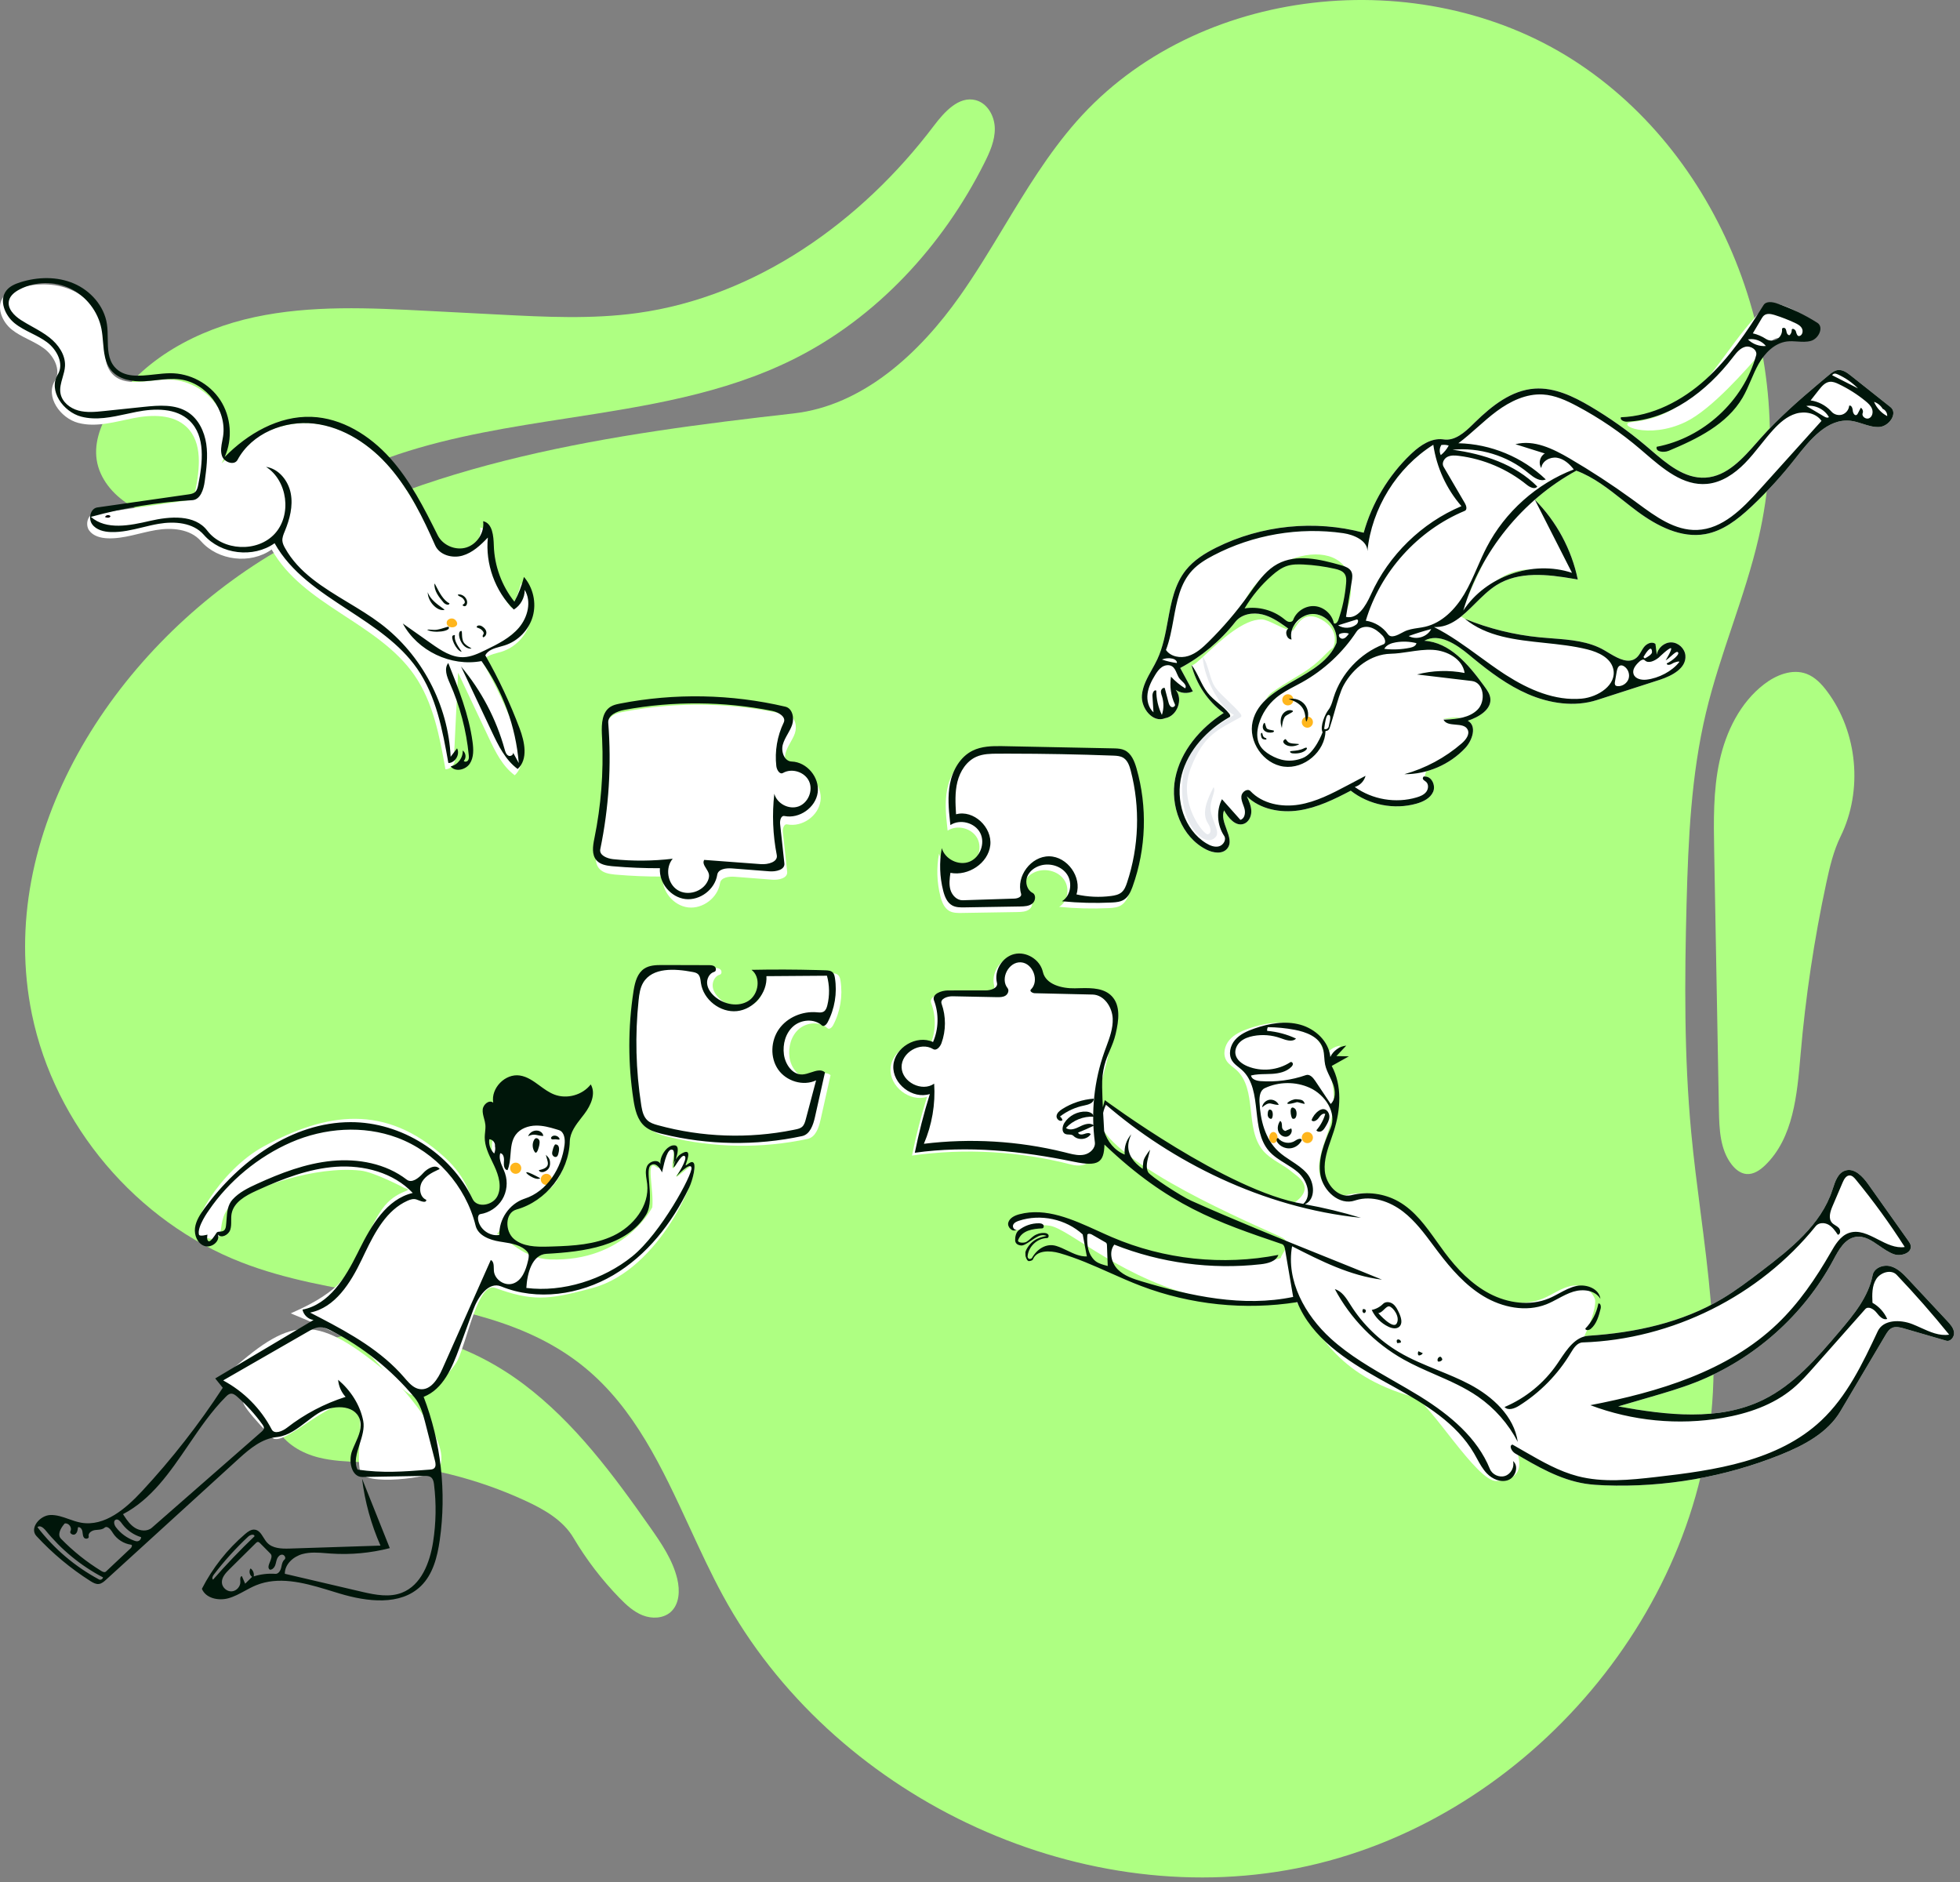<svg width="300" height="288" viewBox="0 0 300 288" fill="none" xmlns="http://www.w3.org/2000/svg">
<rect x="0" y="0" width="300" height="288" fill="#808080" stroke="none"/>
<path d="M262.181 213.034C260.403 247.707 232.622 279.128 198.568 285.886C164.514 292.645 127.244 274.668 110.651 244.172C108.82 240.807 107.189 237.277 105.559 233.747C101.349 224.635 97.141 215.527 89.489 209.259C80.752 202.103 69.515 200.189 58.165 198.255C50.958 197.028 43.705 195.792 37.018 193.202C20.897 186.957 8.379 172.163 4.89 155.231C-0.764 127.791 17.146 99.776 41.031 85.133C64.915 70.49 93.616 66.412 121.455 63.269C132.105 62.067 140.756 54.042 146.934 45.285C149.326 41.895 151.478 38.332 153.628 34.773C157.033 29.137 160.433 23.509 164.775 18.58C183.159 -2.289 217.394 -5.811 240.811 9.196C264.227 24.202 275.435 55.059 269.208 82.165C268.136 86.834 266.613 91.38 265.091 95.926L265.09 95.927C263.633 100.279 262.175 104.631 261.112 109.092C258.84 118.625 258.406 128.491 258.148 138.289C257.839 149.971 257.767 161.683 258.861 173.317C259.241 177.364 259.763 181.406 260.284 185.447C261.469 194.63 262.654 203.809 262.181 213.034Z" fill="#AEFF82"/>
<path d="M121.417 54.988C134.15 48.654 144.284 37.653 150.666 24.943C151.503 23.277 152.296 21.506 152.266 19.642C152.237 17.777 151.152 15.802 149.349 15.329C146.764 14.65 144.541 17.128 142.929 19.26C131.857 33.902 115.742 45.397 97.556 47.904C90.572 48.866 83.481 48.505 76.44 48.141L65.442 47.574C56.585 47.116 47.604 46.668 38.934 48.537C30.263 50.406 21.791 54.901 17.029 62.384C15.514 64.766 14.378 67.573 14.798 70.365C15.227 73.225 17.261 75.654 19.711 77.193C22.16 78.732 25.006 79.502 27.827 80.147C29.892 80.618 32.001 81.036 34.114 80.887C37.568 80.644 40.703 78.926 43.753 77.255C43.957 77.144 44.16 77.032 44.362 76.922C49.693 74.013 55.217 71.43 60.979 69.511C69.381 66.713 78.216 65.343 87.029 63.977C98.902 62.136 110.735 60.302 121.417 54.988Z" fill="#AEFF82"/>
<path d="M55.201 223.742L55.208 223.742C55.727 223.763 56.246 223.784 56.763 223.811C64.945 224.236 73.042 226.242 80.477 229.685C83.311 230.998 86.182 232.641 87.774 235.329C89.744 238.655 92.109 241.746 94.802 244.518C95.847 245.593 96.979 246.645 98.374 247.194C99.77 247.744 101.493 247.693 102.625 246.71C104 245.515 104.089 243.394 103.665 241.623C102.971 238.719 101.239 236.189 99.524 233.745C93.898 225.725 87.976 217.707 80.147 211.818C72.318 205.93 62.215 202.364 52.632 204.398C49.323 205.101 46.044 206.532 43.85 209.107C41.657 211.682 40.79 215.557 42.37 218.547C43.623 220.92 46.164 222.38 48.766 223.038C50.862 223.568 53.034 223.655 55.2 223.742H55.201Z" fill="#AEFF82"/>
<path d="M276.516 103.119C274.329 102.294 271.852 103.291 270.001 104.718C266.344 107.537 264.181 111.946 263.196 116.457C262.212 120.968 262.292 125.634 262.376 130.25L263.099 169.913C263.152 172.811 263.28 175.934 265.062 178.22C265.62 178.935 266.383 179.563 267.286 179.655C268.379 179.767 269.391 179.076 270.181 178.311C274.499 174.13 275.066 167.543 275.583 161.539L275.602 161.321C276.362 152.508 277.677 143.743 279.538 135.096C280.061 132.664 280.636 130.216 281.73 127.982C285.162 120.98 284.341 112.09 279.686 105.834C278.844 104.702 277.836 103.617 276.516 103.119Z" fill="#AEFF82"/>
<path d="M198.168 156.807C200.476 157.442 202.543 159.364 202.77 161.747C203.208 160.799 204.169 160.114 205.208 160.01L203.7 161.613L205.608 161.651L202.982 163.118C204.61 166.129 204.347 169.842 203.303 173.102C202.664 175.098 201.74 177.097 201.92 179.184C202.098 181.237 203.921 183.334 205.914 182.914L206.013 182.891C208.409 182.286 211.032 182.636 213.184 183.849C216.277 185.591 218.153 188.827 220.278 191.669C222.155 194.179 224.375 196.513 227.151 197.967C229.927 199.421 233.331 199.901 236.223 198.693C237.658 198.095 238.942 197.103 240.465 196.787C241.987 196.472 243.547 197.318 244.106 198.761C244.354 199.4 243.822 201.764 242.467 204.527C242.687 204.463 242.918 204.423 243.159 204.407C250.281 203.944 257.469 202.396 263.598 198.74C265.546 197.577 267.366 196.215 269.172 194.842L270.225 194.04L270.863 193.549C274.827 190.478 278.741 187.054 280.371 182.383L280.456 182.131L280.637 181.579C280.986 180.534 281.428 179.453 282.437 179.129C283.833 178.68 285.105 180.031 285.954 181.228L292.071 189.852C292.228 190.073 292.389 190.303 292.449 190.568C292.714 191.739 290.965 192.332 289.837 191.915C287.787 191.159 286.142 188.904 283.991 189.291C282.48 189.563 281.576 191.027 280.829 192.406L280.64 192.757C276.114 201.233 268.496 208.013 259.554 211.527C257.248 212.433 254.867 213.127 252.489 213.819L247.684 215.219L248.531 215.37C255.699 216.627 263.347 217.394 269.857 214.217C274.19 212.103 277.529 208.462 280.679 204.782L281.822 203.439L282.293 202.878C284.226 200.559 286.063 198.077 286.627 195.138C286.843 194.01 288.268 193.471 289.376 193.777C290.483 194.083 291.327 194.959 292.111 195.799L298.058 202.164C298.526 202.665 299.019 203.219 299.088 203.901C299.157 204.584 298.545 205.357 297.886 205.165L291.437 203.292C290.832 203.117 290.162 202.945 289.593 203.214C289.157 203.421 288.875 203.844 288.625 204.261L281.693 215.968C279.74 219.265 276.123 221.176 272.568 222.606C264.044 226.034 254.793 227.644 245.612 227.299C244.615 227.262 243.617 227.201 242.631 227.046C238.927 226.462 235.582 224.579 232.344 222.674C232.912 224.751 232.406 226.503 229.033 226.636C226.046 226.754 218.728 214.454 216.453 213.816C204.032 210.333 201.993 203.458 198.002 198.761C198.002 198.761 189.938 199.803 184.614 198.693C172.134 196.092 163.747 188.088 160.724 187.578C157.7 187.069 155.706 189.007 154.772 187.831L154.772 186.979C154.917 186.745 156.362 185.395 160.484 186.272C166.239 187.497 175.44 192.119 182.466 192.983C189.842 193.889 196.091 192.689 196.056 192.488C195.986 192.077 197.84 190.332 196.359 189.451C194.877 188.569 173.372 179.938 168.698 172.745L168.642 172.655C167.838 171.322 167.228 168.007 168.845 169.524L169.298 168.721C171.039 170.363 176.756 174.117 182.695 177.817C188.973 181.729 197.84 184.235 198.002 184.125C201.616 181.681 198.411 179.912 197.813 179.392C196.413 178.176 194.554 177.513 193.348 176.105C190.455 172.727 192.521 166.685 189.214 163.711C188.713 163.261 188.106 162.907 187.744 162.34C187.123 161.368 187.428 160.016 188.18 159.142C188.933 158.269 190.033 157.781 191.122 157.401C193.382 156.611 195.86 156.171 198.168 156.807Z" fill="white"/>
<ellipse cx="200.107" cy="174.08" rx="0.853" ry="0.853" fill="#FFB61D"/>
<ellipse cx="194.904" cy="174.08" rx="0.633" ry="0.853" fill="#FFB61D"/>
<path d="M163.98 178.215C156.046 176.164 147.708 175.69 139.593 176.831C140.207 173.798 140.975 170.796 141.895 167.842C139.254 168.694 136.137 166.274 136.308 163.505C136.478 160.735 139.869 158.717 142.385 159.887C143.249 157.893 143.304 155.561 142.535 153.529C142.166 152.554 143.637 151.991 144.68 151.991L150.441 151.99C151.246 151.989 152.369 151.615 152.169 150.835C151.694 148.986 152.966 146.872 154.823 146.425C156.645 145.987 158.698 147.235 159.168 149.043L159.193 149.144C159.63 151.087 162.091 151.704 164.082 151.666L165.073 151.642C166.795 151.606 168.589 151.662 169.742 152.866C171.12 154.307 170.812 156.601 170.358 158.556L170.328 158.686C169.684 161.401 168.997 164.105 168.269 166.798C169.684 178.187 166.18 178.784 163.98 178.215Z" fill="white"/>
<path d="M97.808 168.706C96.966 163.233 96.968 157.63 97.811 152.157L97.853 151.892C98.063 150.65 98.43 149.338 99.468 148.654C100.245 148.142 101.227 148.103 102.163 148.103L109.328 148.123C109.655 148.123 110.012 148.136 110.257 148.351C110.503 148.566 110.496 149.059 110.182 149.147C109.431 149.354 109 150.22 109.091 150.994C109.182 151.767 109.685 152.437 110.275 152.944C111.684 154.155 113.873 154.585 115.432 153.576C116.992 152.566 117.358 149.966 115.881 148.84C119.228 148.772 122.577 148.782 125.924 148.871L127.179 148.908C127.584 148.922 128.033 148.954 128.316 149.244C128.529 149.463 128.599 149.78 128.647 150.08C129.017 152.397 128.612 154.832 127.511 156.903C127.336 157.233 126.929 157.597 126.653 157.346C125.477 156.278 123.499 156.424 122.296 157.46C121.092 158.497 120.627 160.219 120.84 161.793C121.045 163.308 122.149 164.925 123.676 164.849C124.878 164.789 126.215 163.737 127.124 164.527L125.593 171.367C125.321 172.582 124.833 174.023 123.615 174.284C116.586 175.787 109.216 175.674 102.237 173.954L101.898 173.869C101.051 173.647 100.208 173.36 99.547 172.794C98.397 171.81 98.037 170.203 97.808 168.706Z" fill="white"/>
<path d="M152.954 115.033L169.94 115.374L170.217 115.381C170.727 115.397 171.241 115.442 171.701 115.656C172.739 116.14 173.215 117.335 173.531 118.437C175.216 124.316 175.008 130.723 172.945 136.481L172.858 136.717C172.589 137.425 172.238 138.131 171.604 138.53C171.082 138.858 170.446 138.926 169.827 138.96L169.694 138.966C167.169 139.086 164.634 139.021 162.118 138.773C163.428 137.966 163.759 136.002 162.927 134.708C162.095 133.413 160.337 132.872 158.856 133.293C157.954 133.549 157.113 134.166 156.787 135.045C156.46 135.925 156.776 137.054 157.61 137.484C158.187 137.781 158.087 138.716 157.582 139.123C157.077 139.53 156.375 139.559 155.727 139.57L147.204 139.708C146.564 139.718 145.89 139.721 145.328 139.414C144.531 138.979 144.164 138.042 143.939 137.161C143.397 135.037 143.324 132.795 143.726 130.64C144.21 132.342 146.308 133.375 147.952 132.723C149.597 132.07 150.415 129.88 149.601 128.309C148.787 126.738 146.526 126.144 145.044 127.111L144.983 126.562C144.77 124.637 144.605 122.688 144.975 120.792C145.379 118.716 146.534 116.677 148.427 115.734C149.808 115.046 151.402 115.008 152.954 115.033Z" fill="white"/>
<path d="M101.436 134.14C99.044 134.149 96.652 134.051 94.269 133.845L94.038 133.824C93.184 133.738 92.289 133.568 91.73 132.933C90.975 132.076 91.16 130.785 91.386 129.655L91.409 129.543C92.422 124.585 92.82 119.502 92.591 114.447L92.549 113.575C92.485 112.008 92.585 110.231 93.887 109.425C94.283 109.18 94.743 109.066 95.202 108.974L95.354 108.943C103.69 107.32 112.369 107.484 120.637 109.423C121.725 109.678 122.028 111.153 121.667 112.211C121.306 113.269 120.531 114.159 120.241 115.239C119.951 116.319 120.483 117.781 121.6 117.816C123.926 117.889 125.898 120.252 125.585 122.558C125.273 124.864 122.78 126.613 120.498 126.155C119.963 126.048 119.773 126.839 119.832 127.382L120.483 133.402C120.59 134.385 119.195 134.695 118.21 134.618L112.462 134.171C111.558 134.101 110.347 134.256 110.208 135.151C109.862 137.38 107.576 139.12 105.336 138.862C103.095 138.603 101.266 136.389 101.436 134.14Z" fill="white"/>
<path fill-rule="evenodd" clip-rule="evenodd" d="M85.963 171.188C86.601 171.343 87.514 171.619 87.463 172.222C86.443 184.378 82.049 182.141 78.131 185.626C77.096 186.547 76.477 188.726 76.032 188.776C77.681 189.537 80.074 192.592 84.192 192.732C95.666 193.121 99.843 184.749 99.843 184.749C100.112 182.064 98.751 177.23 100.45 178.583C101.623 179.518 101.391 174.965 102.994 175.419C103.475 175.555 102.634 178.582 102.994 178.763C103.193 178.863 103.486 178.038 103.999 177.381C104.426 176.834 105.085 176.428 105.222 176.548C105.314 176.629 105.226 177.411 104.841 178.073C104.3 179.004 103.396 179.899 103.522 180.048C103.661 180.213 106.046 177.993 106.192 178.187C107.157 179.474 101.044 194.292 90.729 197.09L89.912 197.309C83.9 198.907 81.374 199.125 75.803 197.09C73.162 196.125 71.519 205.137 70.051 208.136C69.124 210.03 64.621 214.672 62.564 213.268C59.851 211.416 57.639 207.969 55.331 206.225L55.182 206.116C53.609 204.988 50.05 203.276 44.506 200.981L44.756 200.865C45.913 200.339 48.892 199.054 51.18 197.09C54.43 194.299 56.191 188.304 58.456 185.072C60.694 181.88 63.696 182.35 61.884 181.785C61.884 181.785 57.293 179.353 55.182 179.13C48.133 178.386 38.944 181.717 36.005 183.864C31.971 186.81 35.979 191.144 30.406 189.02C28.548 188.312 33.527 179.138 40.394 175.419C49.939 170.249 58.964 168.826 68.013 177.056C71.695 180.406 72.06 183.388 73.047 185.661L72.845 185.104C83.761 184.384 67.406 173.456 81.06 170.721C82.494 170.433 83.999 170.732 85.436 171.065L85.963 171.188Z" fill="white"/>
<ellipse cx="78.933" cy="178.773" rx="0.853" ry="0.853" fill="#FFB61D"/>
<ellipse cx="83.627" cy="180.48" rx="0.853" ry="0.853" fill="#FFB61D"/>
<path fill-rule="evenodd" clip-rule="evenodd" d="M34.088 211.867C43.337 218.272 31.503 209.425 41.609 219.967C43.65 222.096 53.983 209.937 55.049 217.143C55.438 219.772 54.59 222.508 55.107 225.114C55.589 227.546 66.166 226.086 66.983 225.022C69.945 221.167 60.728 211.262 58.795 209.679C48.011 200.844 44.452 201.457 34.375 210.598L34.088 211.867Z" fill="white"/>
<path fill-rule="evenodd" clip-rule="evenodd" d="M274.703 51.778C276.518 51.995 278.205 52.196 278.205 50.082C278.205 49.579 272.099 45.159 270.29 46.861C267.963 49.05 266.115 51.56 264.325 53.991C260.568 59.094 257.066 63.851 249.927 64.559L249.84 64.569C247.073 64.903 252.229 67.359 258.02 64.559C262.001 62.634 267.298 56.543 269.814 53.65C270.473 52.893 270.941 52.355 271.145 52.168L271.197 52.123C272.055 51.461 273.411 51.623 274.703 51.778ZM283.317 57.501L289.358 62.296C290.535 63.23 289.157 65.243 287.657 65.34C286.787 65.396 285.953 65.128 285.114 64.859C284.507 64.664 283.898 64.469 283.272 64.395C279.724 63.975 277.019 67.317 274.818 70.131C272.807 72.702 270.605 75.125 268.236 77.371L267.915 77.672L267.581 77.979C265.676 79.712 263.538 81.281 261.024 81.733C257.323 82.399 253.645 80.504 250.622 78.267C249.884 77.721 249.159 77.148 248.434 76.575L248.434 76.575L248.434 76.575C246.188 74.8 243.939 73.023 241.276 72.026C238.968 73.286 236.808 74.807 234.836 76.543L234.924 76.474C238.235 79.793 240.551 84.093 241.499 88.685L240.865 88.574L240.447 88.502C236.534 87.846 232.344 87.458 229.037 89.552C227.871 90.29 226.832 91.32 225.805 92.339C225.089 93.049 224.379 93.753 223.636 94.348C223.825 94.46 224.018 94.577 224.216 94.698C227.875 96.194 231.754 97.153 235.689 97.533C236.29 97.591 236.898 97.638 237.508 97.684C240.33 97.898 243.189 98.115 245.601 99.532L246.448 100.038C247.805 100.842 249.316 101.607 250.454 100.676C250.781 100.409 250.995 100.042 251.21 99.673L251.21 99.673C251.341 99.449 251.472 99.224 251.629 99.02C252.045 98.482 252.869 98.104 253.386 98.546L253.595 100.19C253.748 99.132 254.768 98.272 255.836 98.302C256.904 98.332 257.876 99.247 257.969 100.311C258.138 102.244 255.947 103.4 254.087 104.015L244.449 107.121C241.006 108.231 237.188 107.656 233.868 106.217C230.777 104.878 228.05 102.839 225.444 100.697L224.867 100.219C222.899 98.582 220.239 96.803 218.006 98.055C221.886 98.291 224.715 101.635 227.029 104.797L227.252 105.102C227.626 105.618 228.012 106.162 228.105 106.793C228.364 108.56 226.356 109.733 224.661 110.295C226.09 111.06 225.382 113.282 224.275 114.466C222.664 116.188 220.555 117.427 218.28 118.041L218.072 118.759C218.059 118.808 218.053 118.833 218.055 118.834C219.128 118.759 219.789 120.201 219.352 121.184C218.915 122.166 217.836 122.69 216.801 122.982C213.39 123.947 209.538 123.186 206.75 120.997L206.207 121.28C203.852 122.499 201.415 123.633 198.797 124.017C195.978 124.431 192.874 123.85 190.836 121.858L190.97 122.152C191.258 122.791 191.517 123.452 191.527 124.149C191.537 124.952 191.122 125.82 190.361 126.078C189.104 126.503 188.007 125.161 187.355 124.006C186.998 124.895 187.366 125.896 187.724 126.869C188.133 127.979 188.528 129.052 187.818 129.883C187.078 130.749 185.675 130.527 184.658 130.017C180.846 128.105 179.055 123.292 179.881 119.108C180.707 114.924 183.715 111.42 187.297 109.106C184.865 107.324 183.086 104.669 182.361 101.742C182.554 101.991 183.416 101.19 184.641 100.051L184.641 100.051L184.641 100.051C186.882 97.969 190.336 94.758 193.127 94.788C193.662 94.794 194.525 95.207 195.371 95.613L195.371 95.613L195.371 95.613C195.983 95.906 196.586 96.195 197.049 96.322C197.087 96.272 197.134 96.227 197.187 96.188L196.659 95.809C195.597 95.055 194.488 94.345 193.23 94.032C191.763 93.667 190.025 93.968 189.091 95.156C186.805 98.062 183.908 100.485 180.645 102.223L182.579 105.794C181.78 106.176 180.784 106.106 180.042 105.625L179.951 105.563L180.008 105.634C181.122 107.087 180.143 109.621 178.319 109.909C176.468 110.685 174.601 108.365 174.784 106.366C174.911 104.965 175.605 103.724 176.301 102.48C176.597 101.949 176.895 101.417 177.148 100.873C178.004 99.034 178.38 96.991 178.754 94.961C179.266 92.179 179.774 89.421 181.507 87.246C182.72 85.723 184.419 84.664 186.162 83.796C193.078 80.348 201.263 79.524 208.728 81.523C209.999 76.968 212.52 72.768 215.942 69.503L216.146 69.312C217.455 68.106 219.083 67.028 220.819 67.226L220.957 67.244C222.681 67.507 224.179 66.177 225.432 64.945L225.819 64.566L226.121 64.275C228.608 61.899 231.495 59.707 234.893 59.471C237.915 59.261 240.808 60.648 243.417 62.189C246.369 63.932 249.177 65.919 251.802 68.123L252.264 68.514C252.384 68.617 252.505 68.72 252.626 68.824L252.63 68.828L252.635 68.832C255.112 70.959 257.821 73.287 261.045 73.094C264.349 72.896 266.764 70.153 268.988 67.625L268.989 67.624C269.169 67.42 269.347 67.217 269.525 67.017C272.269 63.928 275.394 61.208 278.557 58.544L279.914 57.405C280.324 57.061 280.766 56.702 281.297 56.633C282.045 56.536 282.726 57.032 283.317 57.501ZM223.586 109.866C222.915 109.732 221.998 109.791 220.837 110.041C221.602 110.044 222.245 110.031 222.768 110C223.021 109.969 223.273 109.93 223.52 109.88L223.586 109.866ZM198.71 95.074C198.955 94.823 199.213 94.558 199.5 94.331C200.033 94.05 200.634 93.907 201.239 93.965C203.285 94.159 204.835 96.336 204.567 98.374C203.487 101.051 200.813 102.579 198.169 104.089C196.54 105.02 194.922 105.945 193.695 107.127C194.003 106.619 194.34 106.214 194.682 105.965C195.749 105.188 196.865 104.515 197.917 103.88L197.917 103.88L197.917 103.88C198.801 103.347 199.64 102.841 200.366 102.324C201.509 101.51 202.277 100.736 202.872 100.137L202.872 100.137L202.872 100.137L202.872 100.137C203.327 99.679 203.681 99.322 204.024 99.127C204.052 99.111 205.342 96.497 202.224 94.788C199.87 93.498 198.821 95.13 198.257 96.007C198.074 96.292 197.943 96.497 197.834 96.497C197.805 96.497 197.766 96.493 197.717 96.484C197.795 96.206 197.913 95.937 198.065 95.685C198.276 95.519 198.487 95.302 198.709 95.074L198.71 95.074ZM190.015 93.117C189.813 93.663 190.824 93.706 191.527 93.735C191.617 93.739 191.702 93.743 191.779 93.747L192.131 93.769C192.322 93.78 192.486 93.788 192.629 93.795C193.476 93.835 193.619 93.842 194.842 94.321C195.027 94.394 195.376 94.661 195.767 94.961C196.42 95.462 197.192 96.054 197.516 95.978C197.676 95.94 197.832 95.857 197.987 95.744L198.065 95.685C198.38 95.161 198.84 94.71 199.375 94.4L199.5 94.331C199.955 93.971 200.481 93.708 201.137 93.751C202.312 93.827 203.398 94.574 204.395 95.99C204.629 95.577 204.906 95.177 205.183 94.777C205.736 93.978 206.29 93.178 206.501 92.265C209.052 81.219 193.625 83.345 190.015 93.117ZM227.357 85.634L227.36 85.628C226.511 87.242 225.599 89.184 224.625 91.455C225.358 89.438 226.275 87.488 227.357 85.634ZM234.235 87.122L234.116 87.126C233.175 87.166 232.331 87.307 231.583 87.549C230.754 87.818 229.871 88.267 228.936 88.897C230.573 87.99 232.382 87.383 234.235 87.122Z" fill="white"/>
<path fill-rule="evenodd" clip-rule="evenodd" d="M186.102 128.048C185.362 128.914 184.29 128.634 183.308 127.677C181.253 125.673 180.427 121.808 181.253 117.624C182.079 113.44 185.297 111.716 188.88 109.402C187.272 108.74 184.36 104.542 184.068 100.462C185.059 101.741 185.111 104.036 186.102 105.314C187.042 106.527 188.921 108.004 189.861 109.218C189.981 109.373 190.085 109.633 189.914 109.73C186.48 111.68 184.255 112.326 182.229 117.623C180.204 122.921 184.316 127.821 184.862 127.677C185.536 127.499 185.297 126.606 184.91 126.027C183.82 124.394 184.857 122.216 185.746 120.464C186.222 120.997 185.079 122.526 185.32 124.115C185.555 125.667 186.76 127.277 186.102 128.048Z" fill="#E7EAEE"/>
<ellipse cx="200.107" cy="110.507" rx="0.853" ry="0.853" fill="#FFB61D"/>
<circle cx="197.12" cy="107.093" r="0.853" fill="#FFB61D"/>
<path d="M69.508 115.474C70.002 116.395 69.226 117.711 68.182 117.726C67.287 112.698 66.323 107.495 63.412 103.298C57.839 95.262 46.354 92.623 41.582 84.087C38.333 86.399 33.365 85.809 30.748 82.801C29.12 80.93 26.282 80.7 23.837 81.118C21.393 81.535 19.004 82.458 16.525 82.379C15.45 82.345 14.278 82.056 13.652 81.181C13.026 80.305 13.387 78.765 14.453 78.612C19.094 77.948 23.735 77.284 28.376 76.62C28.74 76.567 29.127 76.505 29.404 76.262C29.717 75.988 29.815 75.548 29.896 75.14C30.568 71.758 31.052 67.727 28.562 65.343C26.499 63.367 23.242 63.435 20.438 63.986C17.635 64.537 14.745 65.445 11.983 64.716C9.22 63.989 6.909 60.706 8.398 58.268C9.396 56.635 8.271 54.457 6.732 53.319C5.194 52.182 3.279 51.621 1.787 50.422C0.295 49.223 -0.651 46.91 0.537 45.41C1.059 44.75 1.878 44.402 2.68 44.149C5.337 43.311 8.299 43.247 10.859 44.343C13.42 45.44 15.5 47.79 15.916 50.544C16.256 52.788 15.611 55.398 17.094 57.116C19.033 59.361 22.618 58.102 25.584 58.075C28.619 58.047 31.62 59.656 33.276 62.199C34.932 64.741 35.191 68.136 33.939 70.9C37.464 67.314 42.211 64.563 47.236 64.751C51.877 64.924 56.142 67.593 59.246 71.048C62.35 74.503 64.467 78.71 66.544 82.865C67.317 84.412 69.279 85.251 70.933 84.741C72.586 84.231 73.734 82.432 73.501 80.718C74.942 81.032 75.092 82.98 75.137 84.454C75.23 87.551 76.352 90.608 78.283 93.031C78.929 91.839 79.422 90.564 79.746 89.248C81.156 90.869 81.682 93.215 81.099 95.282C80.516 97.35 78.843 99.076 76.794 99.722C75.704 100.066 74.371 100.231 73.83 101.238C75.874 104.818 77.632 108.561 79.082 112.42C79.86 114.489 80.421 117.152 78.784 118.637C76.892 117.24 75.817 115.024 74.813 112.897C73.246 109.579 71.68 106.26 70.114 102.942" fill="white"/>
<path fill-rule="evenodd" clip-rule="evenodd" d="M74.674 82.258C74.263 86.276 75.767 90.449 78.647 93.28C79.674 92.66 80.331 91.471 80.309 90.272C81.388 92.046 80.783 94.453 79.441 96.038C78.099 97.624 76.173 98.574 74.305 99.481C73.234 100.001 72.122 100.531 70.933 100.567C69.118 100.621 67.492 99.53 66.007 98.483L61.653 95.413C63.903 99.611 69.023 102.055 73.702 101.165C76.955 105.729 78.947 111.183 79.402 116.77L78.527 115.154C78.519 115.134 78.509 115.114 78.495 115.095L78.527 115.154C78.653 115.464 78.161 115.806 77.83 115.646C77.478 115.476 77.346 115.052 77.242 114.675C75.961 110.03 73.665 105.668 70.562 101.982L75.261 111.937C76.265 114.064 77.34 116.281 79.233 117.678C80.869 116.192 80.308 113.529 79.531 111.46C78.081 107.601 76.322 103.858 74.278 100.278C74.717 99.46 75.679 99.198 76.609 98.944C76.824 98.885 77.037 98.827 77.242 98.762C79.291 98.116 80.964 96.39 81.547 94.323C82.13 92.255 81.604 89.909 80.194 88.288C79.87 89.605 79.377 90.879 78.731 92.071C76.799 89.648 75.678 86.591 75.585 83.494C75.54 82.02 75.39 80.072 73.949 79.758C74.183 81.472 73.034 83.271 71.381 83.781C69.728 84.291 67.765 83.453 66.992 81.905C64.915 77.751 62.798 73.543 59.694 70.088C56.59 66.633 52.325 63.964 47.684 63.791C42.659 63.603 37.912 66.355 34.387 69.941C35.639 67.176 35.38 63.782 33.724 61.239C32.068 58.696 29.067 57.087 26.033 57.115C25.263 57.122 24.452 57.212 23.638 57.302C21.317 57.56 18.978 57.819 17.542 56.156C16.528 54.982 16.509 53.389 16.489 51.783C16.481 51.04 16.472 50.294 16.364 49.584C15.948 46.83 13.868 44.48 11.307 43.384C8.747 42.287 5.785 42.351 3.128 43.189C2.326 43.443 1.507 43.79 0.985 44.45C-0.203 45.95 0.744 48.264 2.235 49.463C3.02 50.094 3.922 50.548 4.825 51.002L4.825 51.002L4.825 51.002C5.638 51.411 6.452 51.821 7.18 52.36C8.719 53.497 9.844 55.675 8.847 57.308C7.357 59.747 9.668 63.029 12.431 63.757C14.715 64.359 17.085 63.843 19.422 63.335C19.912 63.228 20.401 63.122 20.887 63.026C23.69 62.475 26.947 62.407 29.011 64.383C31.5 66.767 31.016 70.799 30.345 74.18C30.263 74.588 30.165 75.028 29.852 75.303C29.575 75.546 29.189 75.608 28.824 75.66L14.901 77.653C13.836 77.805 13.474 79.346 14.1 80.221C14.726 81.097 15.898 81.386 16.974 81.42C18.618 81.472 20.223 81.083 21.831 80.694L21.831 80.694L21.831 80.694L21.831 80.694L21.831 80.694L21.831 80.694L21.831 80.694L21.831 80.694C22.647 80.496 23.463 80.298 24.285 80.158C26.73 79.74 29.568 79.97 31.196 81.841C33.813 84.85 38.781 85.439 42.03 83.127C44.541 87.619 48.911 90.478 53.3 93.349C57.252 95.935 61.219 98.531 63.86 102.338C66.771 106.535 67.735 111.738 68.63 116.766C69.674 116.751 70.45 115.435 69.957 114.514L68.975 115.809C68.613 107.883 64.565 100.203 58.232 95.424C56.664 94.24 54.944 93.203 53.228 92.168L53.228 92.168C49.458 89.893 45.705 87.629 43.617 83.85C43.429 83.51 43.254 83.15 43.223 82.762C43.185 82.272 43.38 81.799 43.569 81.343L43.596 81.278C44.348 79.452 44.874 77.448 44.504 75.508C44.135 73.568 42.674 71.734 40.721 71.442C44.027 73.557 44.705 78.805 42.044 81.69C39.384 84.575 34.098 84.324 31.723 81.2C29.819 78.697 26.013 79.003 22.949 79.713C19.884 80.423 16.276 81.166 13.909 79.095C18.973 77.703 24.184 76.846 29.427 76.542C30.676 76.47 31.166 74.912 31.335 73.672C31.593 71.766 31.852 69.83 31.569 67.927C31.285 66.025 30.381 64.127 28.767 63.082C26.828 61.826 24.326 62.021 22.029 62.261L15.924 62.9C14.609 63.037 13.257 63.172 11.982 62.822C10.707 62.472 9.507 61.521 9.262 60.221C9.108 59.401 9.343 58.592 9.58 57.777C9.75 57.191 9.922 56.6 9.95 56C10.03 54.289 8.925 52.722 7.582 51.66C6.76 51.009 5.843 50.496 4.925 49.984L4.925 49.984C4.346 49.66 3.765 49.335 3.208 48.976C2.159 48.298 1.083 47.205 1.375 45.991C1.562 45.215 2.264 44.677 2.97 44.304C5.354 43.048 8.334 42.991 10.764 44.157C13.194 45.322 15.016 47.681 15.528 50.328C15.655 50.98 15.712 51.662 15.769 52.342C15.902 53.916 16.034 55.483 17.017 56.665C18.192 58.077 20.222 58.433 22.057 58.346C22.686 58.316 23.315 58.245 23.944 58.175L23.944 58.175C25.148 58.04 26.351 57.905 27.549 58.056C31.576 58.563 34.749 62.754 34.146 66.768C34.112 66.99 34.069 67.214 34.026 67.438C33.873 68.239 33.717 69.048 33.991 69.8C34.341 70.763 35.873 71.276 36.358 70.373C38.533 66.329 43.522 64.291 48.082 64.826C52.643 65.36 56.724 68.106 59.719 71.587C62.713 75.069 64.75 79.258 66.607 83.457C67.262 84.936 69.21 85.472 70.766 85.032C72.323 84.592 73.558 83.428 74.674 82.258ZM66.502 89.307C66.546 89.301 66.648 89.501 66.803 89.804C67.184 90.549 67.88 91.912 68.798 92.327C68.757 92.713 68.15 92.506 67.897 92.211C67.18 91.372 66.418 90.408 66.502 89.307ZM68.668 95.926C69.142 96.621 66.305 96.966 65.361 96.36C65.528 96.328 65.746 96.346 65.989 96.364C66.276 96.387 66.597 96.412 66.901 96.36C67.347 96.285 67.778 96.148 68.103 96.045C68.418 95.945 68.634 95.876 68.668 95.926ZM67.987 93.346C66.858 93.54 65.47 92.035 65.47 90.62C65.796 91.666 66.952 92.496 67.591 92.955C67.916 93.188 68.108 93.326 67.987 93.346ZM72.034 99.263C70.53 99.263 69.848 96.726 70.53 96.563C70.693 96.489 70.701 96.716 70.712 97.052C70.724 97.404 70.74 97.877 70.945 98.245C71.173 98.654 71.655 98.927 71.937 99.087C72.15 99.207 72.248 99.263 72.034 99.263ZM73.71 95.808C74.04 95.99 74.342 96.272 74.427 96.64C74.513 97.007 74.307 97.452 73.938 97.529C73.822 97.359 73.885 97.251 73.951 97.137C74.048 96.969 74.153 96.789 73.71 96.381C73.524 96.21 73.306 96.135 73.154 96.082C73.037 96.042 72.958 96.015 72.961 95.967C72.98 95.662 73.442 95.661 73.71 95.808ZM70.894 92.503C70.82 92.554 70.769 92.59 70.812 92.631C70.948 92.757 71.108 92.818 71.268 92.726C71.39 92.656 71.452 92.514 71.481 92.376C71.641 91.608 70.83 90.814 70.065 90.992C70.133 91.17 70.263 91.228 70.42 91.297C70.602 91.377 70.821 91.474 71.025 91.792C71.299 92.221 71.047 92.396 70.894 92.503ZM70.637 99.748C69.751 99.49 68.875 97.398 69.347 97.24C69.641 97.141 69.639 97.156 69.622 97.322C69.606 97.474 69.578 97.751 69.751 98.18C69.966 98.713 70.268 99.146 70.46 99.421C70.591 99.61 70.671 99.725 70.637 99.748ZM273.526 52.253C271.624 52.486 270.126 54.02 269.18 55.687C268.723 56.493 268.358 57.346 267.992 58.199C267.601 59.109 267.211 60.02 266.709 60.873C264.316 64.943 259.77 67.167 255.413 68.985C254.661 69.299 253.345 69.151 253.579 68.371C260.713 67.018 266.854 61.37 268.799 54.374C269.028 53.55 267.956 52.855 267.129 53.073C266.38 53.27 265.848 53.894 265.367 54.513L265.216 54.708C261.243 59.876 255.539 64.246 249.026 64.528C248.565 64.548 247.905 64.267 248.108 63.852C252.932 63.69 257.479 61.309 261.061 58.074C264.643 54.839 267.375 50.784 269.93 46.69C270.325 46.056 271.274 46.192 271.981 46.433C274.149 47.172 276.229 48.169 278.163 49.397C279.202 50.056 278.379 51.814 277.199 52.159C276.52 52.357 275.812 52.309 275.1 52.261C274.574 52.225 274.045 52.189 273.526 52.253ZM271.674 48.22L271.507 48.17C270.999 48.024 270.433 47.943 270.024 48.258C269.866 48.38 269.753 48.549 269.649 48.721L268.291 51.01C269.004 51.175 269.687 51.467 270.298 51.868C270.798 52.196 271.486 52.208 271.998 51.899C272.509 51.59 272.818 50.974 272.759 50.38C272.737 50.158 273.101 50.097 273.253 50.261C273.366 50.382 273.4 50.55 273.434 50.716L273.434 50.717L273.434 50.718C273.446 50.774 273.457 50.83 273.471 50.883C273.528 51.099 273.704 51.331 273.923 51.287C274.144 51.076 274.265 50.764 274.244 50.46C274.323 50.145 274.814 50.425 274.89 50.741C274.966 51.056 275.108 51.505 275.422 51.42C275.882 51.307 276.027 50.665 275.802 50.247C275.578 49.83 275.127 49.593 274.696 49.394C273.715 48.939 272.705 48.547 271.674 48.22ZM267.547 51.941C268.256 52.655 269.287 53.034 270.289 52.95C269.675 52.177 268.63 51.773 267.655 51.923L267.547 51.941ZM216.801 122.982C213.39 123.947 209.537 123.186 206.749 120.997C204.226 122.32 201.617 123.603 198.797 124.017C195.978 124.431 192.874 123.85 190.836 121.858C191.173 122.588 191.516 123.345 191.527 124.149C191.537 124.952 191.122 125.82 190.36 126.078C189.104 126.503 188.007 125.161 187.355 124.006C186.997 124.895 187.366 125.896 187.724 126.869C188.132 127.979 188.528 129.052 187.818 129.884C187.078 130.749 185.675 130.527 184.658 130.017C180.846 128.105 179.055 123.292 179.881 119.108C180.706 114.924 183.715 111.42 187.297 109.106C184.865 107.324 183.086 104.67 182.361 101.742C182.856 102.382 183.224 103.124 183.591 103.867C183.959 104.61 184.326 105.352 184.822 105.992C185.292 106.598 185.89 107.101 186.488 107.605C187.086 108.108 187.684 108.611 188.154 109.218C188.274 109.373 188.378 109.633 188.207 109.73C184.773 111.68 181.836 114.789 180.861 118.616C179.886 122.443 181.242 126.962 184.606 129.032C185.199 129.397 185.905 129.69 186.578 129.513C187.251 129.335 187.756 128.49 187.37 127.911C186.279 126.277 186.146 124.051 187.035 122.3L189.854 125.46C190.502 125.293 190.662 124.422 190.49 123.775C190.435 123.57 190.36 123.368 190.285 123.166L190.285 123.166L190.285 123.166L190.285 123.166L190.285 123.166L190.285 123.166C190.124 122.731 189.964 122.298 190.007 121.843C190.07 121.177 190.939 120.581 191.399 121.067C193.231 123.01 196.176 123.561 198.812 123.133C201.448 122.706 203.863 121.44 206.225 120.193L209.012 118.722C208.811 119.525 208.159 120.2 207.363 120.43C210.053 122.362 213.651 122.97 216.827 122.027C217.374 121.865 217.935 121.64 218.29 121.193C218.645 120.746 218.702 120.019 218.274 119.643C218.221 119.597 218.163 119.556 218.105 119.516C217.99 119.437 217.876 119.358 217.81 119.238C217.711 119.056 217.865 118.751 218.054 118.834C219.127 118.759 219.789 120.201 219.352 121.184C218.915 122.166 217.836 122.69 216.801 122.982ZM197.759 108.717C197.146 108.52 196.458 108.943 196.192 109.529C195.926 110.115 196.001 110.803 196.203 111.415C196.267 110.725 196.354 110.205 196.615 109.752C196.728 109.556 197.076 109.372 197.383 109.21C197.778 109 198.104 108.828 197.759 108.717ZM197.239 106.984C198.133 106.762 199.143 107.106 199.715 107.828C200.286 108.55 200.39 109.612 199.968 110.431C199.867 110.309 199.843 110.087 199.813 109.809C199.724 108.987 199.582 107.674 197.239 106.984ZM196.464 113.334C196.181 113.687 197.166 114.62 198.707 113.977C198.992 113.857 198.759 113.844 198.392 113.822C198.057 113.803 197.611 113.776 197.345 113.658C197.12 113.557 197.004 113.396 196.918 113.276C196.79 113.097 196.725 113.008 196.464 113.334ZM199.586 114.515C200.573 114.023 199.953 115.465 197.888 115.288C197.702 115.273 197.458 115.201 197.46 115.013C197.461 114.947 197.636 114.932 197.907 114.908C198.329 114.871 198.985 114.814 199.586 114.515ZM193.494 111.778C193.865 112.14 194.406 112.15 194.767 112.08C194.987 112.038 195.095 111.841 194.893 111.778C194.846 111.763 194.768 111.75 194.674 111.736C194.46 111.702 194.163 111.655 193.965 111.535C193.837 111.458 193.764 111.195 193.702 110.97C193.638 110.738 193.584 110.546 193.494 110.636C193.315 110.814 193.122 111.415 193.494 111.778ZM193.823 113.005C194.003 113.279 193.318 113.185 193.171 113.005C193.024 112.826 192.879 112.15 193.125 112.15C193.197 112.15 193.221 112.257 193.251 112.384L193.251 112.384C193.278 112.502 193.309 112.637 193.385 112.724C193.533 112.891 193.632 112.916 193.705 112.935C193.754 112.947 193.791 112.956 193.823 113.005ZM224.637 111.646C225.006 112.384 224.36 113.211 223.737 113.752C221.204 115.951 218.177 117.578 214.945 118.476C218.428 118.5 221.895 117.01 224.275 114.466C225.382 113.282 226.09 111.06 224.661 110.295C226.356 109.733 228.363 108.56 228.104 106.793C228.012 106.162 227.626 105.618 227.252 105.102L227.029 104.797C224.715 101.635 221.886 98.291 218.006 98.055C220.239 96.803 222.899 98.582 224.867 100.219L225.444 100.697C228.05 102.84 230.777 104.878 233.868 106.218C237.188 107.656 241.005 108.231 244.449 107.121L254.087 104.015C255.947 103.4 258.137 102.244 257.969 100.311C257.876 99.247 256.904 98.332 255.836 98.302C254.768 98.272 253.747 99.132 253.595 100.19L253.386 98.546C252.869 98.104 252.045 98.482 251.629 99.02C251.472 99.224 251.341 99.449 251.21 99.673L251.21 99.673L251.21 99.673C250.995 100.042 250.781 100.409 250.454 100.676C249.316 101.607 247.805 100.842 246.447 100.038L245.601 99.532C243.189 98.115 240.33 97.898 237.508 97.684L237.507 97.684L237.507 97.684L237.507 97.684L237.507 97.684L237.507 97.684L237.507 97.684C236.897 97.638 236.29 97.591 235.689 97.533C231.754 97.153 227.875 96.195 224.216 94.698C227.571 97.45 231.956 97.911 236.379 98.377C238.607 98.612 240.846 98.848 242.967 99.378C244.65 99.799 246.51 100.657 246.923 102.341C247.522 104.787 244.616 106.682 242.108 106.911C238.006 107.285 234.009 105.541 230.527 103.314L230.134 103.06C228.874 102.233 227.653 101.343 226.432 100.454L226.432 100.453L226.432 100.453L226.432 100.453L226.431 100.453L226.431 100.453L226.431 100.453C224.191 98.82 221.952 97.189 219.479 95.949C222.034 96.078 223.899 94.229 225.804 92.34C226.832 91.321 227.871 90.29 229.037 89.552C232.462 87.383 236.835 87.877 240.865 88.574L241.499 88.685C240.551 84.094 238.235 79.793 234.924 76.474L240.614 87.661C234.623 85.665 227.438 88.159 223.972 93.438C226.647 84.411 233.011 76.536 241.276 72.026C243.939 73.023 246.188 74.8 248.434 76.575L248.435 76.576L248.435 76.576C249.159 77.149 249.884 77.721 250.622 78.267C253.645 80.504 257.322 82.399 261.024 81.733C263.686 81.255 265.926 79.523 267.915 77.672L268.236 77.371C270.605 75.125 272.807 72.703 274.818 70.131C277.019 67.317 279.724 63.975 283.272 64.395C283.898 64.469 284.507 64.664 285.114 64.859C285.953 65.128 286.787 65.396 287.657 65.34C289.157 65.243 290.535 63.23 289.358 62.296L283.317 57.501C282.726 57.032 282.045 56.536 281.297 56.633C280.766 56.702 280.324 57.061 279.914 57.405L278.557 58.544C275.394 61.208 272.269 63.928 269.525 67.017C269.35 67.213 269.175 67.413 268.998 67.613L268.992 67.621L268.988 67.625C266.763 70.153 264.349 72.896 261.045 73.094C257.821 73.287 255.111 70.959 252.635 68.832L252.63 68.828L252.494 68.712L252.264 68.514L251.802 68.123C249.177 65.919 246.369 63.932 243.417 62.189C240.808 60.648 237.915 59.261 234.893 59.471C231.356 59.717 228.374 62.082 225.819 64.566L225.432 64.945C224.179 66.177 222.68 67.507 220.957 67.244L220.819 67.226C219.083 67.028 217.455 68.106 216.146 69.312L215.941 69.503C212.52 72.768 209.999 76.968 208.728 81.523C201.263 79.524 193.078 80.348 186.162 83.796C184.419 84.664 182.72 85.723 181.507 87.246C179.774 89.421 179.266 92.179 178.754 94.961L178.754 94.961C178.38 96.991 178.004 99.034 177.148 100.873C176.895 101.417 176.598 101.948 176.301 102.479L176.301 102.479L176.301 102.479L176.301 102.479L176.301 102.479L176.301 102.479L176.301 102.48C175.605 103.724 174.911 104.965 174.784 106.366C174.601 108.365 176.468 110.685 178.319 109.909C180.173 109.616 181.154 107.002 179.95 105.562C180.701 106.1 181.747 106.192 182.579 105.795L180.645 102.223C183.908 100.485 186.805 98.062 189.09 95.156C190.025 93.968 191.763 93.668 193.23 94.032C194.488 94.345 195.597 95.055 196.659 95.809L197.187 96.188C196.572 96.636 196.926 97.826 197.686 97.863C197.196 95.867 199.192 93.77 201.239 93.965C203.285 94.159 204.835 96.336 204.567 98.374C203.487 101.051 200.813 102.579 198.169 104.09C195.3 105.729 192.465 107.348 191.738 110.395C191.005 113.465 193.372 116.903 196.501 117.313C199.63 117.724 202.804 115.013 202.888 111.858C202.888 111.858 203.351 111.906 203.514 111.415C203.773 110.641 204.017 109.784 204.26 108.934L204.26 108.934C204.716 107.337 205.163 105.767 205.681 104.829C207.132 102.2 209.832 100.117 212.834 100.045C213.788 100.022 214.735 99.88 215.682 99.739C216.891 99.558 218.098 99.378 219.315 99.445C221.484 99.565 223.862 100.835 224.175 102.985C221.769 102.518 219.259 102.597 216.888 103.214L225.284 104.212C227.127 104.432 227.472 107.286 226.158 108.598C224.919 109.835 223.032 110.038 221.265 110.117L220.945 110.13C221.254 110.76 222.022 110.825 222.79 110.89C223.557 110.955 224.324 111.02 224.637 111.646ZM269.298 74.958C266.695 77.848 263.652 80.954 259.765 81.099C256.367 81.225 253.394 79.035 250.644 77.009L250.441 76.86L249.785 76.38C246.713 74.152 243.531 72.075 240.255 70.159C237.718 68.675 234.8 67.242 231.954 67.978L236.459 69.396C235.699 69.803 235.429 70.912 235.915 71.623C236.019 70.558 237.252 69.881 238.309 70.047C239.367 70.214 240.227 70.99 240.882 71.837C235.203 74.014 230.372 78.325 227.564 83.72C227.041 84.724 226.587 85.761 226.133 86.799L226.133 86.799C225.517 88.205 224.902 89.61 224.119 90.928C222.757 93.218 220.741 95.301 218.147 95.908C217.783 95.993 217.411 96.049 217.039 96.104C216.293 96.216 215.55 96.327 214.886 96.673C214.812 96.712 214.735 96.753 214.656 96.795C213.877 97.211 212.916 97.724 212.436 97.047C211.65 95.94 210.396 95.175 209.052 94.984C211.275 87.513 216.996 81.164 224.196 78.177C224.604 78.008 224.448 77.398 224.225 77.017L220.95 71.413C220.648 70.896 221.002 70.192 221.535 69.917C222.068 69.643 222.703 69.684 223.298 69.758C227.086 70.23 230.733 71.784 233.697 74.19C234.171 74.575 234.948 74.953 235.295 74.45C231.914 71.04 227.077 69.459 222.318 68.822C226.432 68.42 230.686 69.716 233.878 72.343L234.034 72.47C234.796 73.089 235.719 73.747 236.599 73.367C233.034 69.948 228.16 67.93 223.221 67.829C224.237 67.074 225.186 66.234 226.135 65.394L226.135 65.393L226.136 65.393C227.1 64.54 228.064 63.686 229.098 62.921C231.151 61.403 233.605 60.218 236.154 60.367C238.004 60.475 239.739 61.274 241.377 62.143C244.837 63.98 248.096 66.198 251.074 68.744C251.279 68.919 251.485 69.096 251.693 69.275L251.706 69.287L251.711 69.291C254.542 71.731 257.631 74.392 261.29 74.048C263.521 73.839 265.498 72.491 267.068 70.892C267.937 70.007 268.712 69.038 269.487 68.07C270.113 67.287 270.738 66.504 271.414 65.765C272.389 64.7 273.518 63.698 274.903 63.291C276.289 62.884 277.978 63.221 278.801 64.408L269.298 74.958ZM179.625 94.75C180.127 92.004 180.623 89.289 182.479 87.29C183.388 86.311 184.55 85.606 185.734 84.987C191.789 81.82 198.85 80.614 205.613 81.593C207.268 81.832 209.319 82.761 209.292 84.332L209.281 84.441C209.275 84.5 209.27 84.56 209.264 84.62C209.281 84.522 209.29 84.426 209.292 84.332C209.966 77.762 213.793 71.581 219.384 68.061C219.88 71.518 221.394 74.823 223.69 77.456C217.606 80.018 212.555 84.945 209.842 90.963L209.799 91.058C209.028 92.745 207.806 94.816 206.021 94.396L206.905 88.936C206.986 88.436 207.061 87.894 206.823 87.445C206.558 86.945 205.992 86.715 205.439 86.548L205.245 86.492C202.047 85.586 198.458 84.717 195.537 86.303C193.991 87.143 192.882 88.55 191.844 89.994L191.074 91.076C189.246 93.629 187.199 96.025 184.964 98.229C184.063 99.117 183.09 99.999 181.884 100.381C180.679 100.764 179.181 100.506 178.465 99.464C179.036 97.974 179.331 96.357 179.625 94.75V94.75L179.625 94.75L179.625 94.75ZM199.339 116.024C197.44 116.729 195.895 116.382 194.412 115.518C193.778 115.149 193.18 114.673 192.823 114.032C192.287 113.07 192.368 111.877 192.677 110.82C193.139 109.24 194.084 107.806 195.353 106.758C196.23 106.033 197.241 105.501 198.251 104.97C198.599 104.786 198.948 104.603 199.291 104.412C202.641 102.543 205.531 99.856 207.638 96.65C208.059 96.01 208.945 95.803 209.687 95.992C210.429 96.181 211.048 96.689 211.583 97.237C211.966 97.629 212.25 98.408 211.739 98.606C208.162 99.991 205.281 103.064 204.13 106.723L204.106 106.801C204.083 106.876 204.06 106.95 204.038 107.025C203.863 107.604 203.686 108.189 203.311 108.658C202.87 109.208 201.985 111.144 202.436 112.063C202.436 112.063 201.239 115.32 199.339 116.024ZM204.302 87.039C204.882 87.168 205.513 87.355 205.831 87.857C206.091 88.268 206.075 88.79 206.034 89.275C205.872 91.191 205.469 93.088 204.837 94.904C204.73 95.212 204.401 95.581 204.16 95.362C203.888 93.987 202.631 92.868 201.233 92.757C199.836 92.646 198.418 93.552 197.932 94.867C197.836 95.127 197.499 95.224 197.232 95.152C197.031 95.098 196.86 94.977 196.696 94.846L196.534 94.714C194.869 93.362 192.615 92.761 190.498 93.106C191.626 91.207 193.057 89.489 194.72 88.037C195.401 87.442 196.139 86.882 196.999 86.603C197.808 86.341 198.677 86.343 199.526 86.386C201.133 86.468 202.732 86.686 204.302 87.039ZM280.226 62.879C279.417 62.016 278.308 61.439 277.136 61.275L278.465 59.586C278.887 59.057 279.38 58.514 280.045 58.43C280.525 58.37 280.996 58.566 281.433 58.775C282.893 59.47 284.27 60.342 285.524 61.365C285.942 61.706 286.363 62.087 286.545 62.596C286.727 63.104 286.58 63.769 286.093 64.002C285.605 64.234 284.904 63.725 285.103 63.224L285.123 63.167C285.205 62.882 285.075 62.545 284.817 62.395L284.347 63.298C284.304 63.377 284.253 63.453 284.175 63.496C283.861 63.669 283.606 63.181 283.586 62.823L283.582 62.773C283.548 62.42 283.363 61.97 283.038 62.08C282.995 62.684 282.562 63.243 281.988 63.437C281.414 63.63 280.731 63.448 280.33 62.993L280.226 62.879ZM178.841 107.433L178.273 105.277C178.003 105.201 177.739 105.472 177.701 105.75C177.675 105.935 177.717 106.118 177.772 106.299L177.86 106.568C178.152 107.483 178.144 108.491 177.839 109.402C177.276 108.249 176.982 106.965 176.987 105.682C176.62 105.48 176.37 106.095 176.396 106.513L176.555 109.009C175.785 108.315 175.513 107.189 175.645 106.16C175.776 105.132 176.259 104.182 176.802 103.299C177.086 102.838 177.4 102.376 177.85 102.076C178.301 101.777 178.922 101.674 179.383 101.958C179.765 102.195 179.943 102.614 180.123 103.04C180.259 103.362 180.396 103.687 180.625 103.938C180.706 104.027 180.8 104.118 180.896 104.211L180.897 104.212C181.269 104.57 181.666 104.954 181.406 105.34C180.605 104.849 179.872 104.245 179.235 103.553C179.004 104.982 179.216 106.479 179.832 107.788C179.958 108.056 179.542 108.312 179.279 108.174C179.017 108.037 178.917 107.719 178.841 107.433ZM255.805 100.379C256.216 100.016 256.591 99.684 256.773 99.775C257.302 100.038 255.865 101.198 255.104 101.525C255.159 101.893 255.692 101.728 256.003 101.525C256.315 101.322 257.186 101.104 257.016 101.325C255.953 102.7 253.899 103.794 252.001 104.007C251.232 104.094 250.281 103.889 250.035 103.154C249.812 102.484 250.31 101.823 250.836 101.325L250.963 101.209C251.184 101.011 251.539 100.817 251.743 101.033C252.286 101.607 253.234 101.138 253.859 100.655C253.859 100.655 255.482 99.088 255.755 99.189C256.025 99.288 254.944 101.055 254.944 101.055C255.212 100.904 255.517 100.634 255.805 100.379L255.805 100.379ZM248.033 101.833C248.228 101.789 248.43 101.867 248.598 101.975C249.208 102.367 249.499 103.193 249.27 103.88C249.041 104.568 248.312 105.054 247.589 105.002C247.486 104.994 247.379 104.975 247.299 104.911C247.13 104.775 247.152 104.517 247.189 104.304L247.461 102.746C247.527 102.37 247.661 101.918 248.033 101.833ZM213.641 98.296C214.687 98.119 215.77 98.162 216.799 98.421C216.739 98.846 216.244 99.038 215.824 99.125C214.529 99.393 213.192 99.45 211.879 99.295C212.208 98.677 212.951 98.412 213.641 98.296ZM279.22 63.746L276.475 62.125C277.827 61.923 279.27 62.633 279.934 63.829C279.744 64.002 279.442 63.877 279.22 63.746ZM219.064 96.26C217.9 96.568 216.75 96.926 215.617 97.333C216.793 97.984 218.464 97.464 219.064 96.26ZM207.688 94.788C208.008 94.854 207.863 95.358 207.607 95.562C206.83 96.184 205.648 96.237 204.817 95.689L207.688 94.788ZM280.742 57.183C280.931 57.139 281.125 57.215 281.301 57.295C282.448 57.812 283.498 58.542 284.383 59.437L280.437 57.423C280.498 57.304 280.613 57.214 280.742 57.183ZM220.639 68.066L220.678 68.093C221.034 68.042 221.401 68.072 221.744 68.181C221.445 68.746 221.028 69.249 220.529 69.649C220.279 69.153 220.322 68.522 220.639 68.066ZM288.146 62.531L288.155 62.556C288.591 62.733 288.887 63.206 288.857 63.675C287.959 63.209 287.232 62.422 286.841 61.489C287.377 61.675 287.846 62.049 288.146 62.531ZM206.464 96.964L206.399 97.053C206.171 97.362 205.9 97.698 205.519 97.742C205.138 97.786 204.747 97.293 205.016 97.019C205.468 96.817 205.998 96.797 206.464 96.964ZM179.464 100.792C179.804 100.871 180.189 101.119 180.135 101.464C179.356 101.363 178.587 101.183 177.844 100.928C178.352 100.715 178.928 100.667 179.464 100.792ZM251.818 100.726C251.641 100.802 251.481 100.479 251.649 100.385C251.649 100.385 252.811 98.348 252.861 99.775C252.886 100.129 252.135 100.564 251.818 100.726ZM202.731 111.186C202.818 110.568 202.98 109.402 203.31 109.402C203.778 109.352 203.598 110.15 203.472 110.711C203.437 110.866 203.406 111.003 203.393 111.1C203.351 111.437 203.036 111.702 202.675 111.54C202.689 111.49 202.707 111.36 202.731 111.187L202.731 111.186ZM93.842 132.565C96.225 132.771 98.618 132.869 101.01 132.86C100.84 135.109 102.669 137.324 104.909 137.582C107.15 137.84 109.435 136.1 109.781 133.871C109.921 132.976 111.132 132.821 112.035 132.891L117.783 133.338C118.769 133.415 120.163 133.105 120.057 132.122L119.406 126.102C119.347 125.559 119.536 124.768 120.072 124.875C122.353 125.333 124.846 123.584 125.159 121.278C125.471 118.972 123.5 116.609 121.174 116.536C120.056 116.501 119.524 115.039 119.814 113.959C119.97 113.378 120.267 112.853 120.563 112.326L120.563 112.326C120.818 111.874 121.074 111.42 121.241 110.931C121.602 109.873 121.299 108.398 120.21 108.143C111.942 106.204 103.263 106.04 94.928 107.663L94.775 107.694C94.317 107.786 93.857 107.9 93.461 108.145C92.159 108.951 92.059 110.728 92.122 112.295L92.165 113.167C92.393 118.222 91.995 123.305 90.983 128.263L90.96 128.375C90.733 129.505 90.549 130.796 91.303 131.653C91.863 132.288 92.758 132.458 93.611 132.544L93.842 132.565ZM108.507 133.777C108.573 134.103 108.49 134.442 108.359 134.747L108.317 134.84C107.548 136.464 105.258 137.161 103.723 136.211C102.16 135.243 101.777 132.811 102.967 131.409C99.943 131.771 96.879 131.795 93.85 131.48C92.913 131.382 91.687 130.876 91.879 129.954C93.197 123.608 93.609 117.075 93.098 110.614C93.005 109.443 94.447 108.836 95.602 108.624C103.055 107.255 110.768 107.312 118.201 108.79C119.152 108.979 120.375 109.701 119.954 110.574C118.962 112.63 118.565 114.969 118.825 117.236C118.891 117.815 119.344 118.572 119.848 118.282C121.208 117.501 123.175 118.127 123.834 119.55C124.492 120.973 123.695 122.877 122.22 123.408C120.745 123.939 118.917 122.978 118.518 121.462C118.162 124.584 118.289 127.762 118.894 130.846C119.103 131.915 117.547 132.318 116.46 132.237L107.788 131.591C107.523 132.01 107.795 132.443 108.081 132.898C108.26 133.182 108.444 133.474 108.507 133.777ZM153.38 114.179L170.366 114.521L170.644 114.527C171.154 114.543 171.668 114.588 172.127 114.803C173.165 115.287 173.641 116.482 173.957 117.583C175.643 123.463 175.435 129.87 173.371 135.627L173.284 135.863C173.016 136.572 172.665 137.278 172.031 137.676C171.509 138.005 170.872 138.073 170.253 138.106L170.121 138.113C167.595 138.233 165.061 138.168 162.544 137.92C163.855 137.113 164.186 135.149 163.354 133.854C162.521 132.56 160.763 132.019 159.283 132.44C158.38 132.696 157.54 133.313 157.213 134.192C156.887 135.071 157.202 136.201 158.037 136.63C158.613 136.927 158.514 137.862 158.009 138.27C157.504 138.677 156.802 138.706 156.153 138.716L147.631 138.855C146.99 138.865 146.317 138.868 145.755 138.561C144.957 138.126 144.59 137.188 144.366 136.308C143.824 134.184 143.75 131.942 144.153 129.787C144.637 131.489 146.734 132.522 148.379 131.87C150.023 131.217 150.842 129.027 150.028 127.456C149.214 125.885 146.952 125.29 145.471 126.258L145.409 125.709C145.197 123.784 145.032 121.834 145.401 119.939C145.806 117.863 146.961 115.824 148.854 114.88C150.234 114.192 151.829 114.154 153.38 114.179ZM171.922 115.956C171.497 115.7 170.984 115.656 170.485 115.635L170.361 115.63C165.077 115.433 159.79 115.333 154.502 115.331L152.74 115.333C151.625 115.337 150.474 115.353 149.453 115.803C147.93 116.473 146.944 118.028 146.541 119.643C146.139 121.257 146.235 122.949 146.334 124.609C149.012 123.872 151.892 126.593 151.574 129.351C151.256 132.11 148.198 134.103 145.472 133.571C145.348 134.442 145.227 135.347 145.483 136.19C145.739 137.032 146.486 137.794 147.366 137.765L155.267 137.511C155.757 137.495 156.433 137.242 156.291 136.774C155.483 134.115 157.813 131.01 160.592 131.041C163.371 131.073 165.63 134.229 164.763 136.87C166.499 137.261 168.305 137.343 170.07 137.111C170.643 137.036 171.241 136.915 171.68 136.539C172.112 136.169 172.324 135.61 172.504 135.071C174.338 129.576 174.538 123.548 173.075 117.944C172.885 117.219 172.623 116.439 172.016 116.017L171.922 115.956ZM96.954 168.28C96.113 162.806 96.114 157.203 96.958 151.73L97 151.465C97.21 150.223 97.577 148.912 98.615 148.227C99.392 147.715 100.374 147.677 101.309 147.676L108.475 147.696C108.802 147.697 109.159 147.709 109.404 147.924C109.649 148.139 109.643 148.633 109.328 148.72C108.578 148.928 108.146 149.793 108.237 150.567C108.329 151.341 108.832 152.01 109.422 152.518C110.831 153.729 113.02 154.159 114.579 153.149C116.138 152.14 116.505 149.539 115.028 148.413C118.375 148.345 121.724 148.356 125.071 148.445L126.325 148.482C126.731 148.495 127.18 148.527 127.463 148.818C127.676 149.036 127.746 149.353 127.794 149.654C128.164 151.971 127.759 154.405 126.658 156.477C126.482 156.807 126.076 157.17 125.799 156.919C124.624 155.852 122.646 155.997 121.443 157.034C120.239 158.07 119.774 159.792 119.987 161.366C120.191 162.881 121.296 164.499 122.822 164.422C123.253 164.401 123.7 164.252 124.139 164.107C124.927 163.846 125.687 163.593 126.271 164.101L124.74 170.94C124.468 172.155 123.98 173.597 122.762 173.857C115.733 175.361 108.363 175.247 101.384 173.528L101.045 173.442C100.198 173.22 99.354 172.933 98.694 172.368C97.543 171.383 97.184 169.776 96.954 168.28ZM124.914 165.324C122.925 166.259 120.335 165.456 119.09 163.645C117.846 161.834 117.968 159.246 119.245 157.458C120.522 155.669 122.817 154.719 125.006 154.906L125.189 154.922C125.496 154.948 125.81 154.959 126.071 154.806C126.401 154.611 126.541 154.213 126.633 153.841C126.999 152.36 126.978 150.785 126.575 149.313L117.311 149.381C117.48 151.952 115.363 154.462 112.8 154.729C110.236 154.996 107.648 152.977 107.283 150.426L107.232 150.046C107.177 149.664 107.091 149.285 106.805 149.043C106.605 148.872 106.341 148.805 106.08 148.753L105.983 148.734C103.288 148.225 99.871 148.013 98.456 150.364C97.974 151.164 97.845 152.121 97.747 153.05C97.184 158.383 97.318 163.789 98.144 169.088L98.184 169.336C98.319 170.124 98.529 170.934 99.116 171.463C99.519 171.827 100.049 172.007 100.574 172.155L100.706 172.192C107.427 174.04 114.583 174.287 121.416 172.91L121.796 172.832C122.132 172.761 122.481 172.679 122.745 172.46C123.089 172.174 123.221 171.713 123.336 171.28L124.914 165.324ZM174.907 178.876C174.907 178.876 174.945 177.81 175.079 177.46C175.322 176.827 176.039 175.928 176.039 175.928C175.989 176.171 175.919 176.432 175.848 176.701C175.601 177.622 175.329 178.639 175.743 179.392C176.061 179.973 180.729 183.031 182.333 183.748C189.192 186.814 196.086 189.588 203.012 192.375L203.012 192.375L203.013 192.375L203.013 192.375L203.013 192.375L203.014 192.375L203.015 192.376L203.017 192.377L203.018 192.377L203.02 192.378L203.022 192.378C205.852 193.517 208.687 194.658 211.528 195.822C206.645 195.227 202.149 192.954 197.768 190.716C196.823 195.962 199.746 201.251 203.69 204.837C206.561 207.448 209.941 209.383 213.321 211.319L213.321 211.319L213.321 211.319L213.321 211.319L213.322 211.319L213.322 211.319L213.322 211.319L213.322 211.32L213.322 211.32L213.322 211.32L213.322 211.32L213.323 211.32L213.323 211.32L213.323 211.32L213.323 211.32L213.323 211.32C214.584 212.042 215.845 212.765 217.08 213.522L217.534 213.803C221.916 216.546 226.107 220.009 228.041 224.785C228.396 225.661 229.485 226.159 230.381 225.855C231.276 225.552 231.836 224.493 231.584 223.582C232.521 224.35 231.981 226.069 230.846 226.493C229.711 226.918 228.41 226.342 227.572 225.466C226.941 224.806 226.5 224 226.06 223.195L226.06 223.195L226.06 223.195C225.916 222.931 225.772 222.668 225.622 222.41C222.917 217.773 218.139 214.893 213.399 212.257L211.173 211.025C206.029 208.153 200.759 204.702 198.555 199.265C190.557 200.534 182.23 199.673 174.66 196.794C173.041 196.179 171.456 195.473 169.871 194.767C167.346 193.643 164.824 192.52 162.17 191.763C160.692 191.342 158.654 191.297 158.1 192.731C158.1 192.731 158.1 192.731 158.099 192.732L158.098 192.735C158.082 192.763 157.976 192.947 157.505 192.988C157.283 193.007 157.08 192.619 157.017 192.362C156.963 192.29 156.945 192.086 156.945 191.67C156.945 191.445 157.403 190.462 158.265 189.855C158.864 189.432 159.539 189.279 159.892 189.199C160.052 189.162 160.146 189.141 160.138 189.116C160.12 189.06 159.507 188.901 158.95 189.171C158.52 189.38 158.113 189.655 157.739 189.908C157.16 190.3 156.66 190.638 156.275 190.594C155.754 190.533 155.385 190.29 155.379 189.766C155.373 189.242 155.512 188.604 155.917 188.275C156.781 187.571 157.897 187.183 159.012 187.199C159.252 187.203 159.519 187.237 159.676 187.419C159.833 187.602 159.756 187.966 159.515 187.977C158.071 188.042 156.4 188.284 155.838 189.766C155.674 190.197 156.708 190.267 157.108 190.037C157.34 189.903 157.539 189.724 157.739 189.544C157.883 189.414 158.027 189.284 158.184 189.171C158.654 188.833 159.238 188.656 159.816 188.677C160.049 188.685 160.306 188.739 160.443 188.927C160.581 189.116 160.484 189.458 160.251 189.462C158.753 189.486 157.386 190.785 157.283 192.279C157.289 192.334 157.331 192.58 157.505 192.638C157.708 192.707 157.934 192.541 157.943 192.524C158.723 191.132 160.146 190.201 161.677 190.667C162.255 190.843 162.812 191.112 163.367 191.379C164.336 191.846 165.298 192.309 166.356 192.27L165.721 188.905C163.149 186.547 159.272 185.716 155.958 186.812C155.604 186.929 155.221 187.099 155.076 187.443C154.932 187.788 155.249 188.288 155.598 188.155C155.049 188.662 154.122 187.801 154.331 187.083C154.54 186.366 155.326 185.997 156.05 185.809C160.108 184.754 164.152 186.593 168.061 188.369C168.786 188.699 169.507 189.027 170.222 189.333C178.181 192.744 187.173 193.699 195.67 192.034C195.302 193.042 194.045 193.347 192.978 193.467C185.409 194.318 177.635 193.277 170.557 190.464C169.693 191.562 170.105 193.268 171.089 194.261C172.073 195.253 173.464 195.705 174.803 196.105C182.307 198.348 190.264 200.063 197.932 198.468L196.689 191.197L196.664 191.064C196.602 190.774 196.489 190.474 196.218 190.382L196.15 190.359C186.321 187.021 178.83 184.477 169.104 175.206C169.085 175.187 169.066 175.168 169.047 175.149C168.976 177.935 168.092 178.548 164.407 177.789C156.367 176.131 148.135 175.264 140.02 176.404C140.634 173.371 141.402 170.37 142.322 167.415C139.681 168.267 136.564 165.847 136.735 163.078C136.905 160.309 140.296 158.29 142.812 159.46C143.676 157.466 143.731 155.135 142.962 153.102C142.592 152.127 144.064 151.564 145.107 151.564L150.868 151.563C151.673 151.563 152.796 151.189 152.596 150.409C152.121 148.559 153.393 146.445 155.25 145.999C157.072 145.56 159.125 146.808 159.595 148.617L159.62 148.718C160.057 150.66 162.518 151.277 164.509 151.239L165.5 151.215C167.222 151.179 169.016 151.235 170.169 152.439C171.547 153.88 171.239 156.174 170.785 158.13L170.755 158.26C170.533 159.194 170.21 159.953 169.885 160.717C169.266 162.172 168.64 163.643 168.696 166.372C168.718 167.484 168.759 168.505 168.804 169.439C168.964 168.783 169.104 168.35 169.104 168.35C169.104 168.35 187.882 182.33 199.478 184.228C200.868 183.001 200.066 180.608 198.666 179.392C198.076 178.88 197.405 178.465 196.735 178.052C195.815 177.485 194.899 176.92 194.201 176.105C192.815 174.487 192.567 172.257 192.322 170.046C192.055 167.642 191.79 165.26 190.067 163.711C189.913 163.572 189.75 163.443 189.586 163.314C189.217 163.023 188.848 162.732 188.597 162.34C187.976 161.368 188.281 160.016 189.034 159.142C189.786 158.269 190.886 157.781 191.975 157.401C194.235 156.611 196.713 156.171 199.021 156.807C201.329 157.442 203.396 159.364 203.623 161.747C204.061 160.799 205.022 160.114 206.061 160.01L204.553 161.613L206.462 161.651L203.835 163.118C205.463 166.129 205.2 169.842 204.156 173.102C204.028 173.502 203.889 173.901 203.75 174.301L203.75 174.301C203.192 175.901 202.63 177.514 202.774 179.184C202.951 181.237 204.774 183.334 206.767 182.914L206.867 182.891C209.262 182.286 211.885 182.636 214.037 183.849C216.548 185.263 218.256 187.661 219.947 190.034C220.34 190.585 220.731 191.134 221.132 191.67C223.008 194.179 225.229 196.513 228.005 197.967C230.781 199.421 234.184 199.901 237.076 198.694C237.608 198.472 238.119 198.196 238.629 197.92C239.496 197.453 240.36 196.986 241.318 196.788C242.841 196.472 244.779 197.217 244.96 198.761C244.172 197.445 242.306 197.212 240.838 197.656C240.01 197.906 239.246 198.316 238.481 198.725L238.48 198.725C237.89 199.042 237.299 199.358 236.677 199.603C233.563 200.825 229.936 200.084 227.069 198.36C224.292 196.689 222.116 194.195 220.154 191.611L219.964 191.361C219.765 191.096 219.567 190.83 219.369 190.564L219.366 190.56L219.366 190.56L219.366 190.56L219.366 190.56L219.366 190.559L219.365 190.559C217.985 188.705 216.595 186.836 214.774 185.426C212.731 183.843 209.987 182.908 207.527 183.668L207.377 183.716C205.024 184.513 202.531 182.262 202.108 179.814C201.684 177.366 202.682 174.92 203.659 172.636C204.666 170.279 202.817 167.53 200.484 166.468C198.32 165.483 195.721 165.505 193.574 166.527C192.879 166.859 192.753 167.771 192.776 168.552L192.78 168.638C192.9 171.392 193.636 174.288 195.647 176.174C196.245 176.735 196.935 177.188 197.625 177.64C198.488 178.206 199.349 178.771 200.023 179.544C201.236 180.935 201.423 183.54 199.737 184.293C202.629 184.815 205.491 185.506 208.302 186.362C193.177 184.815 179.27 177.68 169.285 169.063C169.081 169.462 168.937 169.884 168.849 170.316C168.873 170.749 168.896 171.16 168.919 171.552C168.951 172.105 168.98 172.619 169.003 173.094C169.484 174.676 170.607 176.07 172.15 176.683C172.028 175.572 172.402 174.415 173.153 173.587C172.666 174.675 171.893 176.763 174.907 178.876ZM198.14 157.583C196.794 157.332 195.426 157.199 194.057 157.185C193.964 157.357 193.928 157.56 193.958 157.753C195.484 157.88 196.987 158.282 198.373 158.935C197.794 159.514 196.837 159.167 196.06 158.885L196.014 158.869C194.686 158.388 193.227 158.271 191.839 158.536C191.131 158.67 190.424 158.913 189.878 159.384C189.333 159.855 188.977 160.588 189.098 161.299C189.254 162.206 190.107 162.825 190.958 163.174C193.069 164.039 195.6 163.795 197.507 162.544C197.662 162.442 197.88 162.611 197.889 162.796C197.898 162.981 197.773 163.144 197.642 163.275C196.882 164.031 195.751 164.272 194.68 164.334C194.368 164.353 194.053 164.359 193.739 164.365C192.977 164.38 192.215 164.395 191.479 164.581C191.578 165.188 192.337 165.397 192.95 165.442C195.295 165.612 197.674 165.296 199.893 164.521C200.449 164.326 200.96 164.883 201.288 165.372L203.678 168.94C204.464 168.201 204.416 166.923 204.046 165.91C203.902 165.515 203.717 165.133 203.534 164.752L203.534 164.752L203.534 164.752L203.533 164.752L203.533 164.752L203.533 164.751L203.533 164.751C203.246 164.157 202.96 163.564 202.826 162.921C202.751 162.566 202.725 162.203 202.698 161.84V161.84C202.661 161.33 202.623 160.821 202.454 160.342C201.86 158.652 199.9 157.911 198.14 157.583ZM169.26 190.149L167.09 188.903C166.849 188.764 166.406 188.741 166.43 189.018C166.356 190.138 166.447 191.51 167.167 192.444C167.621 193.032 167.949 193.333 169.551 193.731L169.433 190.594C169.427 190.427 169.404 190.232 169.26 190.149ZM202.304 173.084C202.568 172.931 202.736 172.658 202.893 172.397C203.174 171.929 203.464 171.434 203.476 170.889C203.489 170.343 203.111 169.748 202.566 169.727C202.295 169.716 202.037 169.845 201.816 170.002C201.324 170.35 200.945 170.854 200.747 171.423C200.997 171.784 201.565 171.461 201.818 171.101C202.07 170.74 202.445 170.285 202.846 170.465C202.581 171.384 202.112 172.245 201.483 172.966C201.651 173.22 202.04 173.237 202.304 173.084ZM206.645 199.581C206.042 198.623 205.39 197.588 204.315 197.276C206.701 201.766 210.398 205.549 214.832 208.037C216.38 208.905 218.013 209.619 219.644 210.331C221.919 211.325 224.191 212.318 226.226 213.729C228.776 215.496 230.884 217.894 232.311 220.648C231.75 216.721 228.466 213.714 224.96 211.857C223.373 211.016 221.705 210.339 220.039 209.661L220.038 209.661L220.038 209.661L220.038 209.661L220.038 209.661L220.038 209.661C218.023 208.842 216.009 208.024 214.14 206.919C211.161 205.157 208.607 202.68 206.755 199.755L206.714 199.69L206.645 199.581ZM214.139 200.909L214.205 201.057C214.499 201.737 214.702 202.59 214.151 203.05C213.712 203.417 213.046 203.277 212.528 203.034C211.408 202.508 210.482 201.579 209.959 200.457C210.613 200.328 211.226 199.999 211.696 199.526C212.086 199.133 212.776 199.212 213.215 199.549C213.655 199.886 213.905 200.407 214.139 200.909ZM213.783 202.517C214.347 201.504 213.196 200.009 212.634 199.912C212.389 199.87 212.137 200.112 211.866 200.372C211.587 200.64 211.289 200.925 210.96 200.942C210.96 200.942 213.219 203.53 213.783 202.517ZM242.245 205.43C255.948 204.98 269.326 198.304 277.925 187.626C278.37 187.073 279.251 187.063 279.87 187.411C280.489 187.758 280.907 188.368 281.303 188.958C281.734 188.895 281.747 188.225 281.45 187.906C281.303 187.749 281.119 187.635 280.935 187.521L280.935 187.521C280.746 187.403 280.557 187.286 280.409 187.122C279.81 186.46 280.13 185.416 280.481 184.595L282.044 180.934C282.254 180.444 282.581 179.871 283.115 179.879C283.505 179.884 283.805 180.21 284.052 180.512C286.75 183.799 289.253 187.246 291.543 190.829C290.131 191.048 288.774 190.352 287.435 189.666C285.94 188.9 284.467 188.145 282.967 188.689C281.66 189.163 280.891 190.478 280.199 191.684C277.935 195.627 275.342 199.426 272.058 202.57C264.431 209.873 253.787 213.033 243.419 215.032C249.832 217.459 256.897 218.14 263.657 216.982C267.525 216.32 271.382 215.014 274.397 212.502C275.617 211.484 276.676 210.29 277.73 209.1L285.495 200.335C285.949 199.822 286.788 200.315 287.212 200.854C287.636 201.393 288.21 202.065 288.856 201.835C288.394 200.8 287.591 199.92 286.603 199.364C286.544 198.128 286.507 196.804 287.164 195.755C287.822 194.706 289.46 194.196 290.313 195.093C293.109 198.034 295.788 201.086 298.342 204.24C296.843 204.476 295.42 203.831 294.006 203.191C293.569 202.993 293.134 202.795 292.697 202.625C290.847 201.901 288.255 201.917 287.412 203.715C285.105 208.632 282.708 213.675 278.749 217.392C272.136 223.602 262.474 225.003 253.461 226.025C249.464 226.479 245.358 226.909 241.466 225.891C238.633 225.15 236.055 223.676 233.516 222.218L231.501 221.061C230.908 221.21 231.384 222.109 231.911 222.419C235.285 224.409 238.762 226.436 242.631 227.046C243.617 227.201 244.615 227.262 245.612 227.299C254.793 227.644 264.044 226.034 272.568 222.606C276.123 221.176 279.74 219.265 281.693 215.968L288.572 204.35C288.835 203.905 289.125 203.435 289.593 203.214C290.162 202.945 290.832 203.117 291.437 203.293L297.886 205.165C298.545 205.357 299.157 204.584 299.088 203.901C299.019 203.219 298.526 202.665 298.058 202.164L292.111 195.799C291.327 194.959 290.483 194.083 289.376 193.777C288.268 193.471 286.843 194.01 286.627 195.138C285.987 198.47 283.711 201.216 281.515 203.801C278.115 207.803 274.576 211.915 269.857 214.217C263.09 217.519 255.094 216.56 247.684 215.219L252.489 213.819C254.867 213.127 257.248 212.433 259.554 211.527C268.496 208.013 276.114 201.233 280.64 192.758C281.426 191.286 282.35 189.586 283.991 189.291C285.34 189.048 286.491 189.845 287.666 190.659C288.365 191.143 289.073 191.633 289.837 191.916C290.965 192.332 292.714 191.74 292.449 190.568C292.389 190.303 292.228 190.074 292.071 189.852L285.954 181.228C285.105 180.031 283.833 178.68 282.437 179.129C281.315 179.49 280.894 180.785 280.523 181.927L280.522 181.931L280.517 181.944L280.487 182.038L280.456 182.131C278.715 187.437 274.033 191.143 269.589 194.525C267.645 196.005 265.696 197.488 263.598 198.74C257.469 202.396 250.281 203.945 243.159 204.407C241.147 204.538 239.882 206.425 238.725 208.153L238.725 208.154C238.672 208.232 238.619 208.311 238.566 208.389C238.531 208.442 238.495 208.495 238.46 208.547C238.44 208.576 238.421 208.605 238.402 208.633C238.373 208.676 238.344 208.717 238.316 208.759C236.333 211.648 233.511 213.952 230.284 215.315C230.824 215.912 231.807 215.554 232.489 215.128C235.727 213.105 238.473 210.301 240.43 207.022C240.861 206.299 241.403 205.458 242.245 205.43ZM199.251 174.474C198.936 175.164 198.233 175.661 197.478 175.728C196.722 175.795 195.943 175.43 195.511 174.807C195.352 174.577 195.354 174.13 195.632 174.154C196.209 174.922 197.414 175.12 198.208 174.578C198.551 174.344 199.147 174.071 199.251 174.474ZM193.177 169.459C193.245 168.881 193.733 168.379 194.308 168.293C194.884 168.207 195.497 168.546 195.731 169.078C195.31 169.078 195.028 169.002 194.793 168.939C194.315 168.81 194.033 168.734 193.177 169.459ZM197.638 172.679L196.983 172.96L196.945 172.938C196.775 173.262 196.275 172.895 196.237 172.532C196.234 172.501 196.231 172.469 196.229 172.437C196.227 172.417 196.226 172.396 196.225 172.375C196.224 172.35 196.223 172.325 196.221 172.3V172.3V172.3L196.221 172.297C196.207 171.989 196.192 171.669 195.937 171.531C195.619 171.989 195.474 172.592 195.659 173.118C195.844 173.644 196.406 174.043 196.955 173.944C197.504 173.845 197.898 173.172 197.638 172.679ZM198.425 168.213C199.253 168.28 199.474 168.325 199.702 168.87C199.747 168.977 199.393 168.876 199.056 168.78C198.808 168.709 198.568 168.641 198.504 168.66C195.731 169.482 197.596 168.147 198.425 168.213ZM198.191 169.645C198.648 170.008 198.516 171.454 197.84 171.182C197.557 171.068 197.219 168.875 198.191 169.645ZM220.109 208.359C219.89 208.087 220.138 207.601 220.487 207.618C220.641 207.718 220.746 207.89 220.763 208.073C220.631 208.288 220.358 208.405 220.111 208.353L220.109 208.359ZM213.882 205.541L214.358 205.469L214.396 205.455C214.562 205.146 214.021 204.793 213.805 205.069C213.758 205.227 213.787 205.406 213.882 205.541ZM217.272 207.419C216.996 207.494 216.959 207.02 217.114 206.78L217.773 207.08C217.672 207.258 217.483 207.383 217.28 207.409L217.272 207.419ZM209.042 200.511C208.969 200.33 208.706 200.26 208.554 200.382L208.595 200.424C208.463 200.597 208.568 200.891 208.78 200.942C208.974 200.923 209.115 200.692 209.042 200.511ZM194.562 171.216C194.297 171.216 194.019 170.956 194.033 170.505C194.047 170.055 194.169 169.638 194.562 169.859C194.955 170.081 194.836 171.216 194.562 171.216ZM70.987 116.44C71.147 116.65 71.512 116.558 71.652 116.334C71.793 116.111 71.775 115.826 71.75 115.564C71.382 111.765 70.396 108.027 68.843 104.54C68.4 103.548 67.935 102.309 68.612 101.459C70.178 105.374 71.758 109.337 72.328 113.514C72.484 114.654 72.54 115.903 71.904 116.862C71.268 117.821 69.685 118.189 68.978 117.28C70.065 117.054 70.896 115.954 70.817 114.847C71.319 115.189 71.405 116 70.987 116.44ZM83.647 191.869C89.329 191.558 95.913 190.737 98.894 185.889C99.667 184.631 99.502 182.655 99.366 181.026C99.257 179.718 99.167 178.633 99.596 178.327C100.561 177.64 101.332 179.413 101.332 179.413C101.361 179.295 101.393 179.15 101.429 178.986C101.699 177.778 102.195 175.553 102.974 175.971C103.295 176.143 103.184 177.225 103.109 177.968C103.091 178.143 103.075 178.298 103.067 178.419C103.049 178.534 103.046 178.63 103.06 178.698C103.071 178.694 103.082 178.687 103.094 178.679C103.102 178.678 103.112 178.671 103.124 178.657C103.25 178.55 103.422 178.287 103.615 177.995C104.012 177.389 104.494 176.656 104.816 176.926C105.323 177.348 103.522 180.048 103.522 180.048C103.522 180.048 105.661 177.698 105.841 178.698C106.021 179.698 101.151 188.732 96.755 192.275C92.358 195.817 86.164 197.801 80.562 197.091C80.687 194.869 81.425 191.991 83.647 191.869ZM103.124 178.657C103.113 178.665 103.104 178.673 103.094 178.679C103.06 178.685 103.056 178.584 103.067 178.419C103.108 178.158 103.23 177.8 103.426 177.458C103.389 177.575 103.352 177.689 103.317 177.796C103.161 178.274 103.048 178.621 103.165 178.594C103.149 178.622 103.136 178.643 103.124 178.657ZM104.182 176.618C103.867 176.817 103.613 177.13 103.426 177.458C103.717 176.533 104.013 175.368 103.295 175.275C102.077 175.117 100.886 177.099 101.098 178.152C100.759 177.313 99.353 177.676 99.012 178.514C98.751 179.157 98.862 179.862 98.972 180.561L98.972 180.561C99.006 180.773 99.039 180.984 99.062 181.193C99.428 184.535 96.923 187.658 93.886 189.099C91.022 190.458 87.773 190.649 84.594 190.747L83.853 190.769C82.038 190.817 80.073 190.775 78.689 189.617C77.262 188.423 77.263 185.591 79.055 185.091C83.603 183.821 87.073 179.389 87.214 174.669C87.255 173.274 88.16 172.113 89.035 170.991L89.036 170.989L89.039 170.985C89.116 170.886 89.193 170.788 89.269 170.69L89.461 170.438C90.44 169.14 91.244 167.351 90.422 165.948C89.149 167.582 86.764 168.241 84.833 167.492C84.027 167.18 83.313 166.658 82.604 166.139C81.654 165.444 80.712 164.756 79.567 164.583C77.33 164.246 75.111 166.512 75.493 168.742C74.888 168.234 73.948 169.003 73.882 169.791C73.844 170.254 73.965 170.705 74.088 171.158C74.174 171.475 74.26 171.794 74.291 172.118C74.327 172.496 74.288 172.874 74.25 173.253L74.25 173.253C74.223 173.509 74.197 173.765 74.194 174.021C74.178 175.349 74.769 176.577 75.352 177.787C75.411 177.909 75.469 178.031 75.527 178.153L75.683 178.485C76.346 179.923 76.838 181.634 76.131 183.051C75.425 184.468 73.019 184.912 72.337 183.483C68.997 176.478 61.426 171.708 53.665 171.72C44.68 171.733 36.595 177.655 31.3 184.914C30.639 185.82 29.993 186.795 29.849 187.906C29.705 189.018 30.221 190.293 31.278 190.665C32.335 191.037 33.706 189.997 33.361 188.93C33.898 189.557 34.995 188.964 35.248 188.18C35.389 187.739 35.388 187.274 35.386 186.807C35.385 186.443 35.383 186.078 35.45 185.723C35.778 183.982 37.568 182.977 39.18 182.242L39.505 182.094C43.301 180.376 47.257 178.842 51.409 178.551C55.68 178.251 60.238 179.438 63.173 182.555C59.168 183.505 56.842 187.524 54.988 191.236L54.731 191.753C52.859 195.512 50.407 199.613 46.303 200.41C46.459 201.22 47.174 201.89 47.992 201.993L32.943 210.94L34.098 212.372C30.434 217.987 26.29 223.29 21.726 228.202C19.244 230.873 16.022 233.64 12.43 233.018C11.781 232.906 11.151 232.683 10.523 232.461C9.604 232.135 8.69 231.811 7.725 231.839C6.101 231.885 4.471 233.861 5.574 235.054C8.015 237.697 10.801 240.021 13.839 241.948L13.918 241.998C14.288 242.228 14.694 242.443 15.123 242.394C15.557 242.344 15.91 242.036 16.232 241.742L36.613 223.159C38.282 221.649 40.119 220.139 42.343 219.917L42.53 219.894C44.175 219.665 45.53 218.625 46.888 217.583L46.889 217.583L46.889 217.583C47.48 217.129 48.072 216.674 48.69 216.286C50.778 214.971 54.243 214.836 55.055 217.167C55.487 218.405 54.922 219.665 54.365 220.906C54.199 221.276 54.034 221.644 53.896 222.01C53.295 223.603 53.787 226.053 55.489 226.023L65.014 225.854C65.356 225.851 65.717 225.87 65.983 226.079C66.262 226.298 66.359 226.663 66.413 227.021L66.435 227.185C66.794 230.102 66.744 233.069 66.288 235.973C65.795 239.12 64.48 242.581 61.511 243.734C59.639 244.462 57.553 244.084 55.58 243.633L43.595 240.833C43.575 239.382 44.888 238.2 46.288 237.815C47.475 237.489 48.721 237.589 49.956 237.687L50.183 237.705L50.618 237.738C53.652 237.946 56.718 237.665 59.662 236.907L55.414 226.275C55.847 229.804 56.802 233.27 58.237 236.523L44.271 236.976C43.055 237.01 41.704 236.956 40.887 236.069C40.677 235.841 40.502 235.561 40.329 235.283C39.973 234.712 39.623 234.152 38.991 234.079C38.445 234.016 37.951 234.381 37.532 234.738C34.802 237.067 32.535 239.937 30.901 243.133C31.49 244.591 33.441 244.999 34.957 244.58C35.844 244.336 36.653 243.894 37.464 243.453C38.039 243.139 38.615 242.825 39.221 242.581C42.597 241.216 46.308 242.141 49.874 243.214L51.992 243.859C56.177 245.116 61.28 245.761 64.416 242.718C66.267 240.922 66.941 238.25 67.307 235.698C68.365 228.332 67.507 220.7 64.843 213.753C67.814 212.607 69.216 209.283 70.306 206.29L72.441 200.43C73.154 198.472 74.775 196.069 76.703 196.858C82.217 199.113 88.73 198.159 93.863 195.137C98.997 192.114 102.84 187.218 105.428 181.853L105.497 181.708C106.004 180.642 106.649 178.154 106.073 177.878C105.858 177.71 105.475 177.99 105.214 178.181C105.073 178.284 104.967 178.361 104.943 178.327C104.929 178.306 104.976 178.169 105.043 177.973C105.306 177.205 105.876 175.547 104.182 176.618ZM67.695 209.516C67.028 211.015 65.924 212.78 64.294 212.581C63.422 212.474 62.763 211.816 62.17 211.139L61.853 210.772C58.409 206.775 53.732 204.118 49.03 201.672L47.464 200.863C51.294 200.11 53.656 196.322 55.343 192.803L55.88 191.681C57.423 188.483 59.178 185.193 62.36 183.753C62.8 183.554 63.304 183.396 63.758 183.561C63.826 183.586 63.9 183.615 63.978 183.644C64.538 183.86 65.259 184.137 65.247 183.606C64.226 183.195 64.058 181.706 64.647 180.776C65.185 179.927 66.116 179.437 67.038 179.015L67.301 178.896C66.713 178.085 65.438 178.767 64.772 179.515L64.717 179.576C64.049 180.309 63.023 181.112 62.252 180.516C59.064 178.053 54.815 177.262 50.805 177.649C46.795 178.036 42.969 179.502 39.306 181.178C37.963 181.792 36.599 182.462 35.603 183.552C34.832 184.395 34.752 185.517 34.672 186.645C34.648 186.975 34.625 187.305 34.584 187.629C34.485 188.414 34.054 188.444 33.674 188.47C33.47 188.484 33.282 188.497 33.166 188.625C33.157 188.635 33.127 188.681 33.083 188.75C32.855 189.1 32.237 190.048 31.959 189.953C31.549 189.814 31.758 188.931 31.758 188.931C31.758 188.931 30.543 189.278 30.452 188.931C30.136 187.715 31.959 185.229 31.959 185.229C35.023 180.721 39.567 176.981 44.563 174.806C49.652 172.592 55.59 172.164 60.792 174.097C66.656 176.277 71.3 181.484 72.797 187.559C73.17 189.073 74.932 189.742 76.472 189.994C76.616 190.017 76.763 190.04 76.91 190.063C78.331 190.285 79.842 190.521 80.747 191.606C81.014 191.926 80.94 192.399 80.849 192.805L80.822 192.922C80.484 194.371 79.895 195.992 78.487 196.432C77.208 196.832 75.692 195.8 75.594 194.463C75.586 194.346 75.583 194.221 75.581 194.095C75.57 193.576 75.558 193.028 75.122 192.814L67.695 209.516ZM55.596 217.438C55.118 214.98 53.664 212.768 51.756 211.146C51.831 212.112 52.239 213.05 52.897 213.762C49.664 214.789 46.615 216.393 43.937 218.476C43.221 219.033 42.003 219.542 41.583 218.737C39.932 215.569 37.303 212.92 34.148 211.245L47.118 203.792C47.704 203.455 48.324 203.108 49 203.102C49.524 203.097 50.022 203.297 50.496 203.531L50.731 203.65C55.584 206.15 59.929 209.633 63.425 213.826C64.29 214.864 64.693 216.194 65.036 217.509L66.579 223.536C66.681 223.935 66.756 224.429 66.443 224.698C66.267 224.849 66.019 224.875 65.788 224.892L65.518 224.913C61.677 225.209 58.579 225.447 54.731 224.892C54.157 223.792 54.591 222.428 55.039 221.019C55.423 219.812 55.817 218.572 55.596 217.438ZM36.302 213.732C37.741 214.999 39.038 216.427 40.162 217.981C40.282 218.147 40.406 218.333 40.393 218.538C40.378 218.777 40.184 218.96 40.004 219.118L23.241 233.79C22.542 234.401 21.427 234.294 20.644 233.794C19.959 233.357 19.469 232.686 19.02 232.003L18.829 231.71C23.198 229.414 26 225.301 28.828 221.152L28.828 221.151C30.601 218.549 32.385 215.932 34.57 213.74C34.783 213.526 35.022 213.306 35.321 213.272C35.691 213.231 36.022 213.486 36.302 213.732ZM85.118 172.808L85.546 172.939C86.379 173.197 86.518 174.314 86.412 175.18C85.972 178.765 83.744 182.314 80.307 183.428L80.185 183.47C77.945 184.26 76.345 186.603 76.44 188.979C74.937 189.26 73.326 188.058 73.168 186.537C73.136 186.234 73.226 185.84 73.527 185.793C74.893 185.584 76.149 184.746 76.867 183.565C77.585 182.385 77.751 180.884 77.309 179.575C77.219 179.308 77.105 179.04 76.99 178.772C76.663 178.01 76.335 177.245 76.565 176.476C77.088 176.524 77.187 177.242 77.132 177.765L77.126 177.828C77.084 178.343 77.175 179.005 77.674 179.073C78.004 178.317 78.073 177.47 78.141 176.629C78.226 175.568 78.311 174.516 78.92 173.671C79.616 172.704 80.864 172.259 82.055 172.246C83.098 172.233 84.117 172.504 85.118 172.808ZM9.799 233.26L9.906 233.136C10.506 233.005 11.079 233.773 10.782 234.311C10.591 234.656 11.178 234.997 11.505 234.777C11.832 234.558 11.898 234.113 11.934 233.72C12.264 233.617 12.549 233.994 12.611 234.334C12.627 234.423 12.637 234.516 12.648 234.609C12.676 234.868 12.704 235.127 12.868 235.321C13.089 235.586 13.677 235.449 13.58 235.117C13.437 234.623 14.021 234.22 14.53 234.147C14.653 234.129 14.779 234.119 14.906 234.108H14.906C15.307 234.076 15.711 234.042 16.003 233.782L16.047 233.747C16.417 233.484 16.875 233.97 17.155 234.402L17.285 234.611C17.899 235.566 18.944 236.235 20.07 236.388C20.29 236.418 20.178 236.762 20.016 236.914L16.216 240.493C16.032 240.666 15.733 240.543 15.517 240.411C13.261 239.03 11.179 237.366 9.334 235.47C8.753 234.873 9.246 233.921 9.799 233.26ZM43.032 239.921C42.922 240.372 42.61 240.877 42.147 240.843C41.031 240.761 39.899 240.895 38.833 241.237C38.931 240.783 38.732 240.279 38.351 240.013C38.072 240.411 38.186 241.029 38.588 241.301L37.526 242.351L37.017 241.182C36.766 241.249 36.759 241.557 36.776 241.839L36.789 242.014C36.84 242.754 36.212 243.474 35.472 243.524C34.732 243.574 34.013 242.945 33.965 242.205C33.911 241.399 34.529 240.722 35.103 240.154L39.179 236.118C39.266 236.035 39.365 235.958 39.482 235.96C39.611 235.963 39.716 236.061 39.807 236.153L41.398 237.758C41.706 238.069 41.511 238.545 41.321 239.01C41.126 239.487 40.935 239.952 41.305 240.211C41.664 240.232 41.964 239.92 42.102 239.588C42.172 239.418 42.215 239.239 42.258 239.06C42.299 238.888 42.34 238.716 42.406 238.552C42.54 238.218 42.829 237.899 43.19 237.907C43.55 237.915 43.828 238.429 43.549 238.658C43.252 238.901 43.167 239.297 43.085 239.682C43.068 239.763 43.05 239.843 43.032 239.921ZM15.162 241.706C11.498 239.746 8.259 236.996 5.731 233.698C6.063 233.384 6.561 233.718 6.882 234.074L6.961 234.167C9.363 237.139 12.38 239.612 15.765 241.385C15.737 241.652 15.399 241.833 15.162 241.706ZM32.733 240.955C34.32 238.88 36.078 236.935 37.985 235.148C38.28 234.871 38.894 234.684 38.968 235.082C36.749 237.2 34.627 239.42 32.61 241.731C32.391 241.541 32.557 241.186 32.733 240.955ZM20.544 235.766C19.436 235.372 18.449 234.647 17.742 233.708C17.476 233.355 17.308 232.741 17.711 232.559C18.03 232.416 18.336 232.717 18.558 233.009L18.725 233.236C19.441 234.181 20.463 234.892 21.6 235.232C21.602 235.535 21.351 235.82 21.049 235.855C20.878 235.875 20.707 235.824 20.544 235.766ZM74.891 174.342C75.412 174.354 75.853 174.897 75.758 175.409L75.771 175.416C75.843 175.787 75.795 176.181 75.637 176.524C75.068 175.966 74.783 175.132 74.891 174.342ZM84.81 174.354C84.876 174.348 84.945 174.342 85.015 174.342C85.103 174.341 85.204 174.356 85.3 174.371C85.558 174.411 85.773 174.444 85.57 174.125C85.29 173.688 84.473 173.639 84.339 174.14C84.376 174.393 84.571 174.375 84.81 174.354ZM85.468 176.516L85.48 176.471C85.678 175.718 85.563 175.124 85.015 175.124C84.803 175.141 84.481 176.218 84.511 176.544C84.542 176.871 84.91 177.173 85.195 177.011C85.365 176.915 85.419 176.706 85.468 176.516ZM81.851 176.288C81.469 175.757 81.429 175.001 81.753 174.432C81.801 174.348 81.859 174.264 81.944 174.216C82.159 174.093 82.445 174.259 82.54 174.488C82.635 174.716 82.593 174.975 82.55 175.219C82.55 175.219 82.233 176.819 81.851 176.288ZM162.826 176.303C155.843 174.59 148.548 174.157 141.412 175.033C142.651 172.147 143.194 168.966 142.984 165.832C141.125 167.136 138.072 165.607 138.001 163.337C137.931 161.067 140.883 159.352 142.82 160.537C143.334 160.852 143.898 160.2 144.103 159.634C144.802 157.707 144.809 155.536 144.122 153.604C143.854 152.851 144.99 152.443 145.788 152.459L152.565 152.593C153.02 152.602 153.504 152.604 153.892 152.367C154.281 152.13 154.502 151.56 154.216 151.206C153.043 149.751 154.391 147.147 156.256 147.264C158.121 147.381 159.133 150.133 157.787 151.43C157.536 151.672 158.024 151.983 158.372 151.991L167.233 152.195C168.996 152.236 170.241 154.113 170.313 155.875C170.374 157.365 169.844 158.793 169.322 160.203C169.276 160.326 169.23 160.448 169.185 160.571L169.041 160.97C167.471 165.374 166.966 170.153 167.58 174.787C167.7 175.691 166.868 176.496 165.977 176.691C165.191 176.864 164.382 176.693 163.595 176.496L162.826 176.303Z" fill="#00160A"/>
<path fill-rule="evenodd" clip-rule="evenodd" d="M68.378 95.2C68.443 94.782 68.999 94.541 69.402 94.685C69.804 94.828 70.163 95.405 69.868 95.731C69.402 96.248 68.253 96.011 68.378 95.2Z" fill="#FFB61D"/>
<path fill-rule="evenodd" clip-rule="evenodd" d="M243.486 203.353C243.223 203.574 242.695 203.654 242.646 203.314C243.673 202.27 244.379 200.915 244.647 199.475C244.982 199.386 245.079 199.919 244.995 200.256C244.711 201.39 244.381 202.602 243.486 203.353Z" fill="#00160A"/>
<path d="M16.907 78.944C16.897 79.281 16.386 79.261 16.077 79.127C16.189 78.826 16.639 78.726 16.867 78.95L16.907 78.944Z" fill="black"/>
<path fill-rule="evenodd" clip-rule="evenodd" d="M162.618 171.421C162.262 171.738 161.664 171.254 161.716 170.781C161.769 170.307 162.189 169.969 162.591 169.714C164.032 168.8 165.702 168.25 167.404 168.127C167.45 168.776 166.608 169.044 165.97 169.169C164.615 169.433 163.324 170.02 162.234 170.868C162.431 170.989 162.574 171.194 162.618 171.421V171.421Z" fill="#00160A"/>
<path fill-rule="evenodd" clip-rule="evenodd" d="M167.452 172.249C166.654 172.634 165.841 172.991 165.016 173.317C165.11 173.665 165.61 173.653 165.949 173.531C166.288 173.408 166.734 173.28 166.953 173.565C166.396 174.416 165.014 174.549 164.304 173.82C163.996 173.503 163.438 173.711 163.039 173.519C162.469 173.244 162.575 172.383 162.911 171.846C163.612 170.725 164.948 170.034 166.268 170.11C166.77 170.139 167.37 170.387 167.404 170.889C165.828 170.79 164.221 171.44 163.157 172.607C163.761 173.074 164.629 172.725 165.31 172.38C165.992 172.034 166.892 171.729 167.452 172.249Z" fill="#00160A"/>
<path fill-rule="evenodd" clip-rule="evenodd" d="M83.552 176.72C84.005 177.172 84.193 177.38 84.193 178.045C84.193 178.711 83.831 179.138 83.222 179.334C82.941 179.424 82.552 179.355 82.479 179.069C84.51 178.654 83.764 177.769 83.552 176.72Z" fill="#00160A"/>
<path fill-rule="evenodd" clip-rule="evenodd" d="M80.843 173.888C81.059 173.17 82.002 172.781 82.662 173.139C82.923 173.28 83.14 173.537 83.153 173.834C82.383 173.852 81.749 173.354 80.843 173.888Z" fill="#00160A"/>
<path fill-rule="evenodd" clip-rule="evenodd" d="M82.687 180.305C78.391 177.92 81.754 180.976 82.687 180.305V180.305Z" fill="#00160A"/>
</svg>
